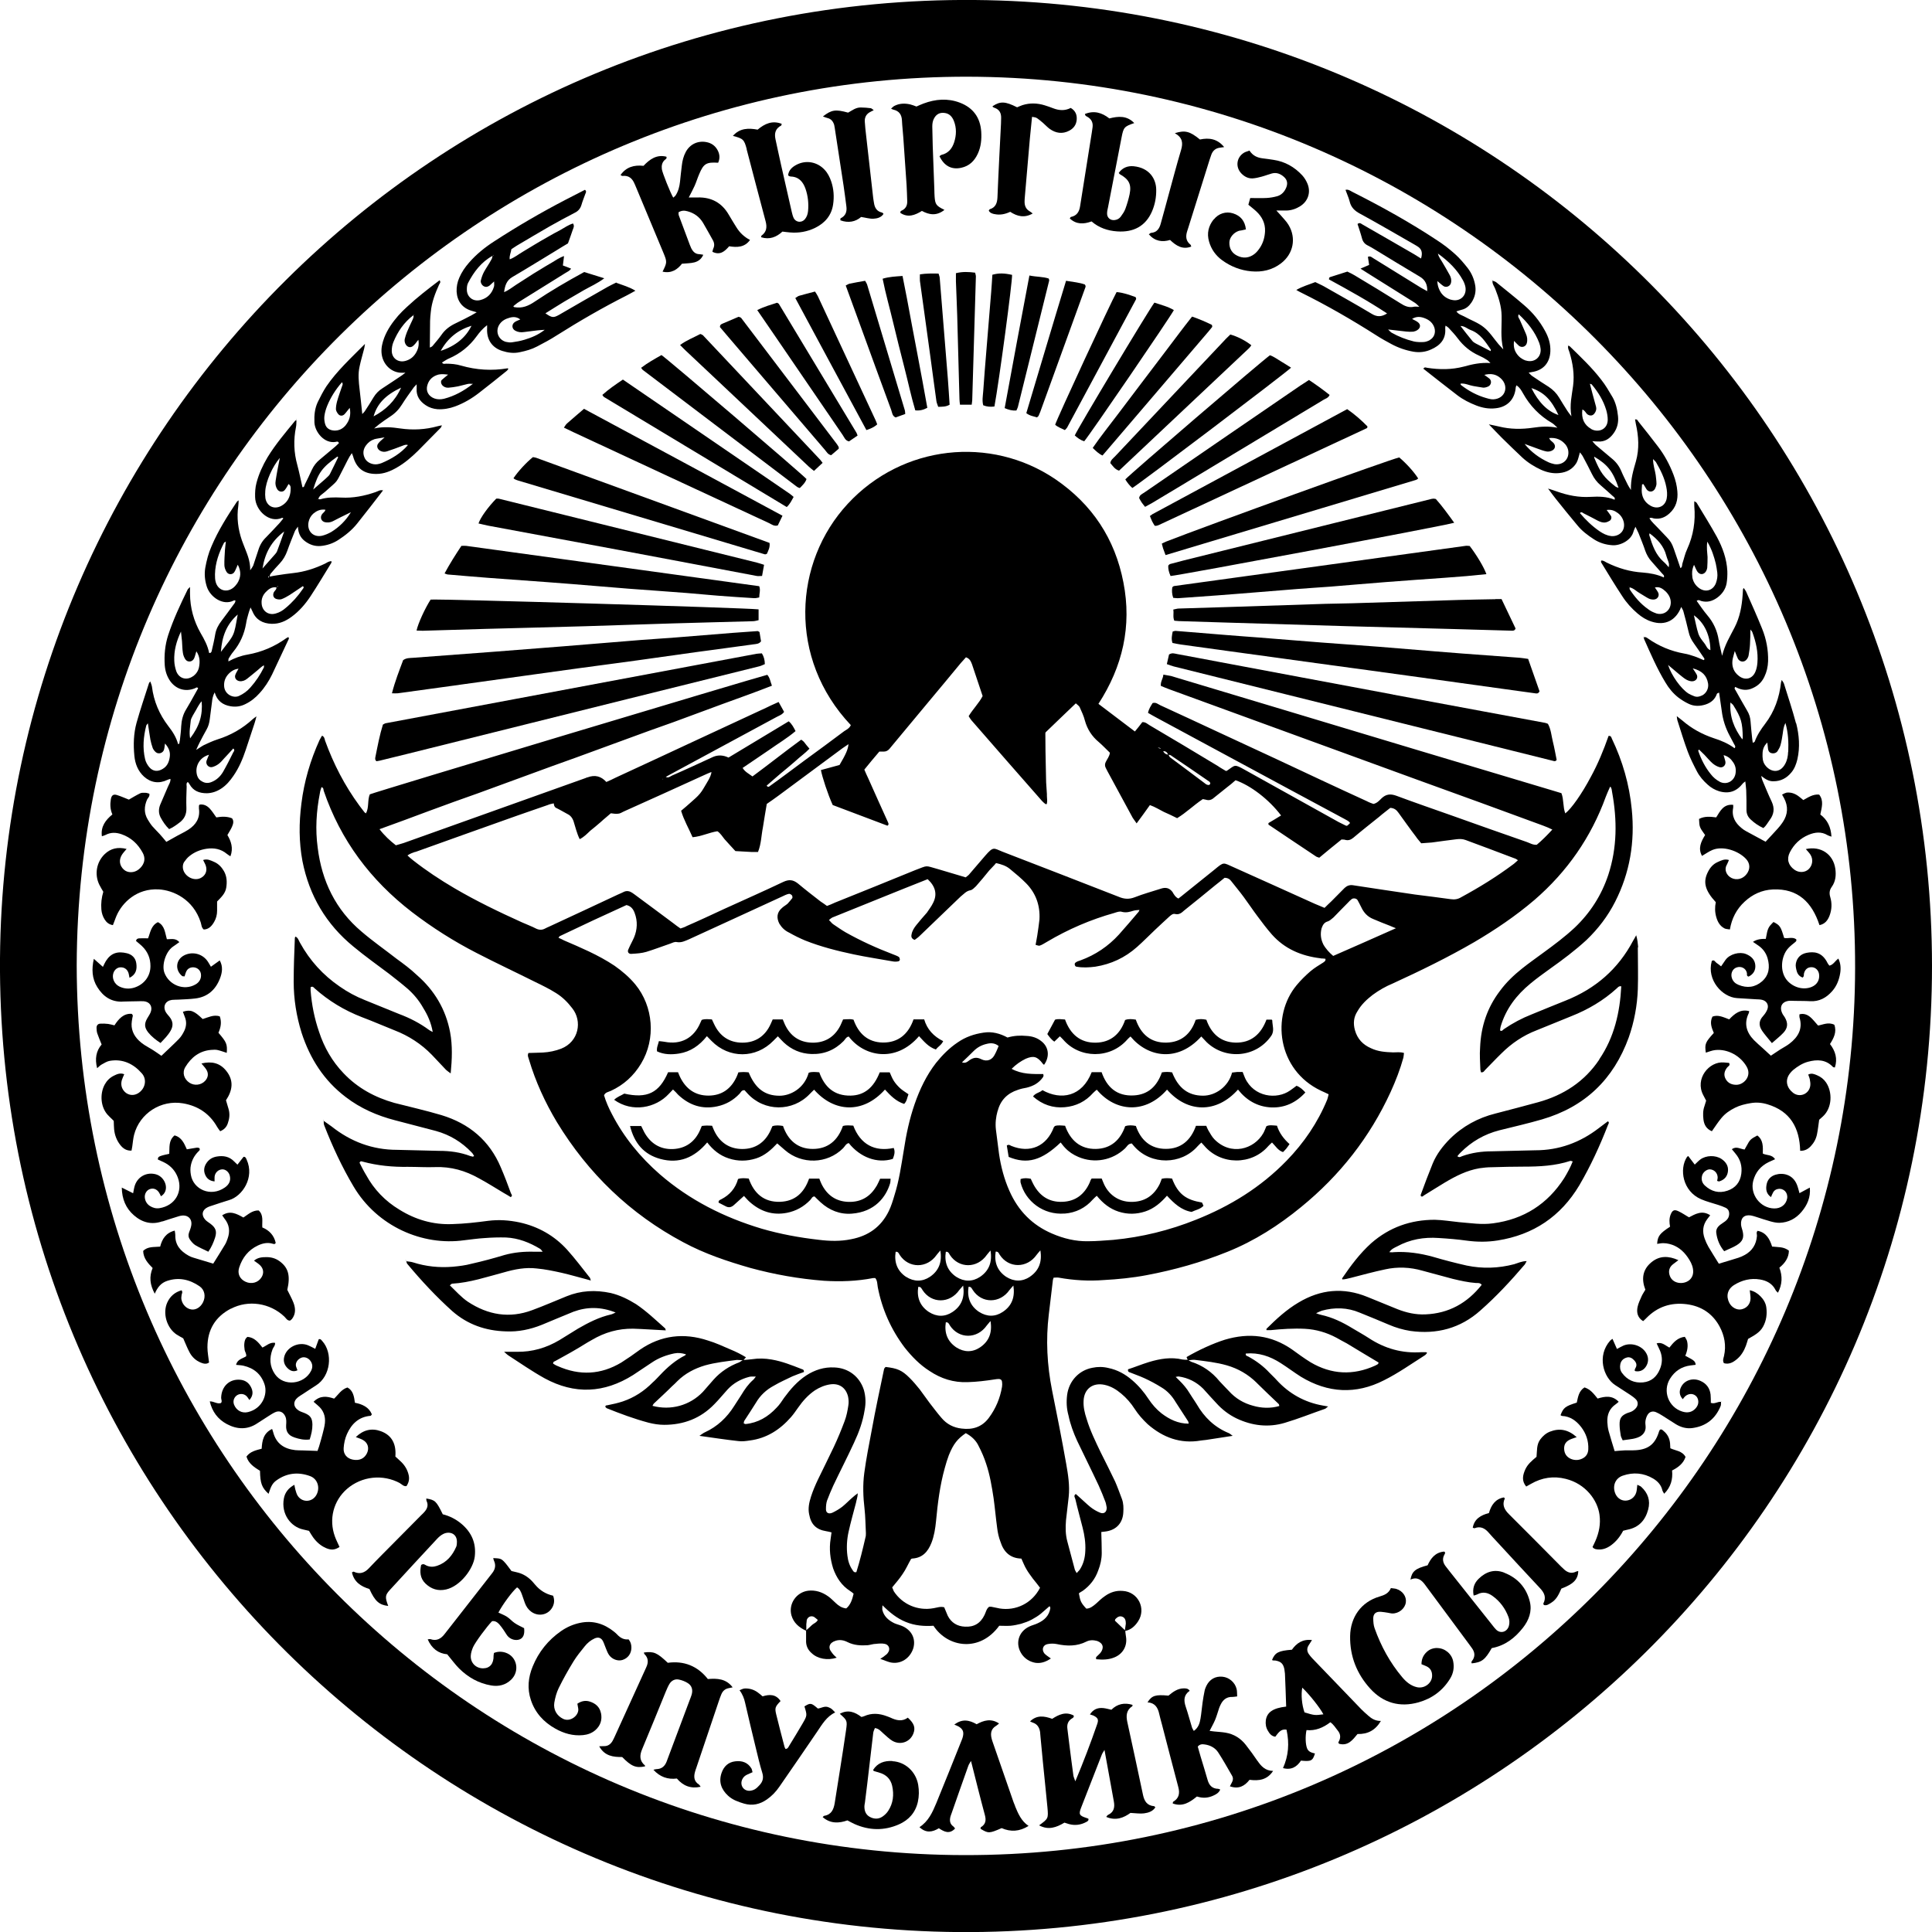 <?xml version="1.0" encoding="UTF-8"?>
<svg id="Layer_1" data-name="Layer 1" xmlns="http://www.w3.org/2000/svg" viewBox="0 0 299.99 300">
  <path d="M151.36,0C67.33-.7,.6,67.07,0,148.82c-.58,83.15,66.51,150.54,148.85,151.18,82.81,.6,151.14-66.3,151.14-150.03C299.96,67.49,233.57,.69,151.36,0Zm-1.61,288.05c-76.13-.12-137.72-61.93-137.84-138.18C12.16,72.87,74.81,11.82,150.21,11.91c76,.12,138.02,62.19,137.84,138.39-.12,75.19-61.26,137.88-138.3,137.75Z"/>
  <path d="M50.25,173.95h0s-.1,0-.1,0l.06,.03h.02s-.02,0-.02,0c.01,0,.02,.02,.04,.03,0-.02,0-.04,0-.05,0,0,0,0,0,0Z"/>
  <path d="M254.36,147.04c-.05-.55-.09-1.09-.3-1.82-.21,.39-.34,.63-.48,.85-2.33,4.41-5.84,7.44-10.44,9.28-1.78,.71-3.53,1.43-5.29,2.15-1.53,.6-2.96,1.36-4.32,2.29-.18,.12-.3,.37-.55,.25-.05-.04-.09-.09-.05-.12,0-.18,.05-.34,.09-.55,.81-2.72,2.45-4.87,4.62-6.65,.97-.81,1.98-1.53,3.03-2.29,1.96-1.39,3.9-2.84,5.68-4.48,1.82-1.75,3.3-3.69,4.44-5.93,2.29-4.5,3.09-9.31,2.58-14.36-.37-3.85-1.43-7.5-3.09-10.97-.09-.21-.12-.46-.51-.42-.76,2.17-1.64,4.32-2.75,6.35-1.39,2.63-3,4.92-3.97,5.68-.39-1.02-.21-2.12-.6-3.14-.42-.12-.79-.25-1.22-.37-13.9-4.14-27.74-8.31-41.63-12.49l-17.78-5.34c-.34-.07-.72-.12-1.18-.21-.04,.63-.46,1.06-.39,1.75,.42,.16,.85,.37,1.27,.51,12.91,4.69,25.82,9.44,38.73,14.13,6.44,2.33,12.88,4.66,19.31,7.04,.46,.16,.93,.37,1.48,.63-.81,.88-1.61,1.69-2.42,2.36-.58,.05-1.06-.25-1.52-.42-3.93-1.36-7.83-2.75-11.73-4.14-2.88-1.02-5.71-1.99-8.55-3.05-.93-.34-1.61-.25-2.29,.39-.37,.37-.71,.76-1.27,.88-.34-.12-.71-.25-1.01-.42-4.71-2.15-9.4-4.36-14.09-6.56-5.98-2.75-11.99-5.59-17.99-8.34-.35-.16-.69-.51-1.2-.34-.28,.46-.58,.88-.71,1.52,.42,.26,.85,.48,1.22,.69,6.95,3.76,13.88,7.5,20.8,11.22,2.82,1.52,5.66,3.05,8.5,4.57,.3,.18,.67,.3,.85,.63-.42,.42-.46,.48-.67,.39-.39-.18-.78-.39-1.11-.55-4.87-2.72-9.68-5.38-14.55-8.1-1.66-.93-1.48-.76-2.72,.09-.04,.04-.09,.04-.21,.09-.42-.26-.85-.48-1.27-.78-3.51-2.12-7.02-4.23-10.55-6.3-.37-.21-.67-.55-1.18-.51-.34,.46-.72,.93-1.15,1.45-1.9-1.45-3.76-2.84-5.66-4.29,3.76-5.8,5.2-12.06,3.88-18.84-1.31-6.81-4.87-12.15-10.58-16.05-10.07-6.81-23.74-5.33-32.21,3.81-8.47,9.12-9.31,24.06,.46,34.38-.21,.48-.63,.69-1.01,.93-2.03,1.53-4.11,3.05-6.19,4.57-1.78,1.32-3.51,2.63-5.29,3.9-.16,.12-.34,.34-.58,0,.71-.64,1.48-1.27,2.19-1.9,.78-.63,1.53-1.27,2.26-1.9,.71-.67,1.52-1.22,2.2-1.94-.35-.39-.6-.72-.86-1.06-.07-.09-.21-.18-.42-.34-2.54,1.85-4.99,3.81-7.57,5.71-.55-.42-1.15-.69-1.53-1.32,1.41-.97,2.75-1.85,4.11-2.79,1.36-.97,2.8-1.82,4.11-2.93-.3-.58-.55-1.09-1.06-1.52-3.17,1.9-6.26,3.76-9.35,5.63q-1.27-.6-2.42-.09c-2.12,.97-4.23,1.96-6.35,2.88-.3,.14-.55,.42-.97,.21,.42-.25,.85-.46,1.22-.67l16-8.64c.39-.21,.85-.34,1.15-.79-.25-.48-.55-.97-.85-1.53-.63,.3-1.18,.51-1.69,.78-7.87,3.63-15.7,7.32-23.58,10.95-.49,.26-1.01,.48-1.48,.69q-1.22-1.36-2.91-.72c-.09,0-.18,.04-.26,.09-9.44,3.39-18.87,6.72-28.31,10.11-.39,.14-.78,.21-1.2,.35-.92-.72-1.76-1.48-2.54-2.5,2.68-.97,5.22-1.9,7.71-2.84,2.54-.93,5.08-1.87,7.62-2.75,2.54-.93,5.08-1.87,7.62-2.79,2.5-.93,5.01-1.83,7.5-2.72,2.54-.93,5.08-1.87,7.62-2.79,2.54-.93,5.08-1.87,7.62-2.75,2.5-.93,5.08-1.87,7.58-2.8,2.54-.93,5.08-1.82,7.66-2.84-.25-.64-.3-1.22-.72-1.69-2.06,.51-60.69,18.13-61.72,18.56-.39,.92-.09,2.03-.6,2.96-.07-.09-.21-.12-.25-.21-.25-.34-.51-.64-.76-.99-2.29-3.12-4.02-6.47-5.34-10.11-.07-.3-.12-.6-.46-.76-.18,.25-.25,.46-.39,.67-1.43,3.14-2.4,6.44-2.82,9.86-.39,3.02-.39,5.98,.16,8.94,1.06,5.38,3.69,9.82,7.92,13.28,1.78,1.48,3.69,2.84,5.54,4.23,.99,.78,1.9,1.48,2.84,2.29,.97,.85,1.82,1.87,2.45,3,.69,1.11,1.23,2.29,1.48,3.74-.28-.14-.42-.21-.55-.3-1.43-1.06-3-1.87-4.69-2.5-1.78-.72-3.51-1.43-5.29-2.15-1.39-.55-2.72-1.27-3.93-2.12-2.59-1.78-4.62-4.02-6.14-6.77-.21-.34-.3-.81-.72-.97-.05,.07-.09,.16-.09,.25-.09,2.24-.18,4.48-.18,6.74,0,2.7,.42,5.36,1.23,7.95,1.31,4.02,3.47,7.41,6.86,9.98,2.28,1.75,4.87,2.88,7.65,3.6l6.35,1.66c2.17,.6,4.02,1.73,5.56,3.35,.16,.16,.25,.34,.37,.55-.12,.04-.16,.09-.21,.09-.12-.05-.25-.05-.37-.09-1.57-.6-3.17-.81-4.83-.81-2.15-.04-4.36-.12-6.56-.16-3.81,0-7.2-1.27-10.19-3.65-.39-.3-.81-.55-1.2-.85,0,.26,0,.51,.09,.72,1.27,3.26,2.75,6.44,4.53,9.44,3.69,6.26,10.76,9.28,17.18,8.38,1.06-.12,2.12-.28,3.17-.34,1.11-.09,2.26-.12,3.35-.09,1.9,.09,3.65,.78,5.26,1.75,.16,.09,.25,.25,.42,.46h-1.36c-1.52-.04-3.05,.09-4.57,.51-1.69,.51-3.39,.97-5.13,1.36-.93,.25-1.9,.37-2.88,.46-2.12,.18-4.2-.04-6.17-.67-.35-.12-.72-.12-1.06-.18v.02c.04,.18,.07,.32,.21,.46,2.15,2.58,4.44,5.03,6.93,7.27,2.38,2.08,5.17,3.05,8.34,3.14,1.9,.09,3.77-.3,5.56-1.02,1.64-.67,3.3-1.39,4.9-2.03,2.15-.79,4.27-.79,6.56,.12-.34,.14-.51,.26-.72,.3-1.85,.42-3.51,1.27-5.12,2.2-.97,.6-1.9,1.18-2.88,1.78-2.05,1.22-4.23,1.85-6.61,1.82h-1.99c.3,.25,.48,.46,.72,.6,1.82,1.18,3.65,2.45,5.56,3.51,4.66,2.54,9.26,2.33,13.76-.51,.97-.63,1.94-1.31,2.91-1.94,1.06-.72,2.24-1.15,3.47-1.41,.67-.12,1.09-.07,1.82,.14-.04,.04-.09,.16-.12,.16-1.52,.76-2.79,1.87-3.93,3.09-.39,.39-.72,.78-1.11,1.11-1.34,1.36-2.88,2.36-4.66,2.96-.76,.25-1.52,.42-2.33,.58-.12,.05-.37-.04-.37,.26,.09,.09,.12,.16,.21,.21,2.12,.85,4.23,1.64,6.47,2.24,.81,.21,1.66,.34,2.45,.34,3.05,0,5.68-1.01,7.8-3.21,.72-.72,1.36-1.53,2.06-2.29,.9-.97,2.05-1.61,3.32-1.94,.28-.09,.63-.05,1.06-.05-.21,.26-.3,.42-.42,.51-.78,.69-1.32,1.48-1.83,2.33-.37,.6-.76,1.15-1.13,1.75-1.11,1.76-2.59,3.17-4.53,4.06-.21,.09-.42,.25-.85,.55,2.15,.3,4.11,.6,6.01,.81,.58,.09,1.22,0,1.82-.09,2.63-.34,4.69-1.69,6.39-3.63,.42-.48,.76-.99,1.11-1.48,.71-1.02,1.55-1.96,2.61-2.68,.72-.46,1.5-.79,2.35-.92,1.39-.21,2.45,.49,2.79,1.9,.09,.46,.12,.92,.04,1.39-.12,.79-.28,1.64-.58,2.42-.51,1.36-1.06,2.7-1.66,3.97-.79,1.69-1.64,3.35-2.45,5.04-.42,.88-.81,1.78-1.11,2.72-.28,.88-.49,1.82-.28,2.75,.28,1.55,1.09,2.36,2.66,2.61,.25,.05,.51,.09,.81,.18-.05,.39-.09,.72-.14,1.02-.25,1.55-.07,3.09,.39,4.57,.51,1.43,1.31,2.66,2.63,3.51,.21,.12,.34,.25,.55,.42-.21,.88-.46,1.73-1.15,2.29-.72-.09-1.18-.42-1.64-.85-.39-.35-.72-.72-1.15-1.02-.93-.67-1.99-1.02-3.14-.88-1.82,.25-3.05,2.03-2.58,3.81,.34,1.18,1.18,1.9,2.28,2.4v1.48c-.04,.81,.26,1.48,.85,1.99,.93,.9,2.47,1.18,3.9,.72-.3-.25-.55-.51-.76-.81-.64-.76-.39-1.52,.6-1.82,.63-.21,1.27-.09,1.85,.21,1.02,.51,2.08,.55,3.14,.48,.42-.05,.85-.21,1.27-.21,.42-.05,.93-.09,1.36,0,.67,.12,.92,.85,.49,1.39-.12,.21-.34,.34-.49,.46-.18,.18-.39,.26-.69,.48,.6,.21,1.06,.42,1.57,.55,1.57,.34,3.05-.6,3.56-2.2,.42-1.48-.26-2.84-1.78-3.47-.39-.16-.81-.25-1.18-.42-.85-.42-1.57-1.01-1.83-1.99-.07-.21,0-.42,0-.79,1.15,1.15,2.26,2.03,3.6,2.58,1.45,.6,2.89,.69,4.32,.6,2.24,3.42,7.2,4.14,10.21,0,.55,0,1.13,.04,1.76,0,.56-.05,1.11-.18,1.62-.3,.58-.18,1.18-.39,1.69-.67,.49-.26,.97-.56,1.39-.9,.46-.37,.88-.79,1.36-1.18,.04,.12,.12,.21,.12,.3-.18,1.18-.93,1.9-1.96,2.36-.42,.21-.88,.3-1.31,.51-1.73,.81-2.24,2.75-1.15,4.32,.51,.72,1.23,1.15,2.08,1.31,.79,.12,1.57-.09,2.42-.67-.35-.26-.72-.48-.99-.76-.49-.6-.25-1.36,.51-1.48,.48-.09,.93-.09,1.39,0,1.57,.34,3.14,.37,4.62-.39,.51-.25,1.06-.25,1.66-.09,.92,.34,1.13,1.06,.49,1.87l-.37,.37c-.18,.18-.39,.26-.26,.6,.99,.09,1.9,.09,2.84-.3,1.32-.55,1.99-1.78,1.78-3.17-.04-.3-.09-.58-.12-.93,.88-.16,1.52-.76,1.99-1.48,1.31-1.98,0-4.6-2.38-4.73-1.01-.09-1.94,.21-2.75,.79-.51,.34-.93,.76-1.39,1.18-.46,.39-.93,.78-1.52,.78-.85-.93-.93-1.15-1.15-2.38,.16-.12,.37-.25,.58-.37,1.15-.81,1.96-1.87,2.42-3.17,.34-.85,.55-1.78,.55-2.72,0-1.06-.04-2.12-.07-3.26,.25-.04,.49-.04,.76-.09,1.61-.25,2.58-1.34,2.66-2.96,.04-.67,.04-1.39-.21-2.06-.34-.9-.67-1.82-1.06-2.72-.72-1.52-1.48-3-2.24-4.53-.81-1.69-1.66-3.42-2.2-5.24-.3-.9-.51-1.83-.46-2.75,.07-1.87,1.43-2.89,3.25-2.5,.99,.21,1.83,.72,2.59,1.36,.81,.67,1.52,1.48,2.12,2.42,.55,.85,1.23,1.61,1.99,2.33,2.36,2.06,5.08,3.09,8.25,2.54,.25-.05,.55-.05,.79-.09,1.32-.21,2.68-.42,4.16-.64-.3-.21-.42-.34-.6-.42-2.2-.9-3.81-2.45-4.99-4.5-.21-.37-.48-.71-.69-1.06-.25-.37-.49-.79-.76-1.18-.25-.34-.51-.67-.79-.97-.3-.34-.64-.63-1.02-1.02,.21-.04,.34-.07,.46-.07,1.48,.21,2.75,.85,3.81,1.9,.69,.76,1.36,1.52,2.08,2.28,.88,.97,1.9,1.75,3.09,2.33,2.42,1.15,4.96,1.45,7.5,.69,2.12-.63,4.15-1.45,6.23-2.17,.16-.04,.25-.21,.51-.37-.35-.05-.56-.09-.81-.14-2.84-.49-5.26-1.85-7.2-3.97-.34-.39-.72-.72-1.09-1.11-.93-1.01-2.05-1.85-3.32-2.54-.16-.07-.46-.12-.37-.46,1.99-.18,3.76,.42,5.41,1.48,1.06,.67,2.08,1.45,3.14,2.12,4.18,2.54,8.54,2.79,12.91,.55,2.19-1.09,4.23-2.54,6.3-3.85,.18-.09,.26-.26,.39-.39-.09-.09-.12-.12-.18-.12h-.67c-3.02,.21-5.71-.55-8.22-2.2-.85-.55-1.69-1.01-2.54-1.52-1.52-.93-3.09-1.69-4.87-2.08-.21-.04-.42-.12-.76-.25,.39-.18,.63-.3,.88-.39,1.99-.55,3.99-.51,5.89,.3,1.52,.6,3,1.23,4.53,1.87,1.06,.46,2.2,.79,3.33,.97,4.11,.58,7.8-.42,10.88-3.17,2.5-2.2,4.74-4.62,6.91-7.16,.07-.12,.16-.3,.28-.51-.76,0-1.34,.3-1.94,.48-2.45,.64-4.9,.72-7.37,.21-1.73-.39-3.51-.85-5.24-1.36-1.99-.55-4.02-.85-6.1-.72-.18,.05-.39,0-.67,0,.34-.51,.76-.67,1.18-.88,2.03-1.11,4.18-1.48,6.47-1.32,1.48,.09,2.96,.21,4.44,.42,1.61,.21,3.17,.21,4.74-.04,5.54-.88,9.77-3.72,12.66-8.55,1.76-3,3.21-6.17,4.48-9.44,.09-.18,.21-.34-.04-.51-.48,.34-.93,.72-1.41,1.06-2.91,2.24-6.17,3.44-9.86,3.44-2.24,.04-4.48,.12-6.72,.16-1.57,0-3.14,.21-4.66,.76-.21,.09-.42,.26-.72,0,.16-.21,.34-.42,.51-.58,1.69-1.69,3.67-2.84,6-3.44,2.2-.55,4.44-1.06,6.61-1.69,6.68-1.94,11.13-6.23,13.49-12.73,.85-2.42,1.32-4.96,1.41-7.5,.07-2.15,0-4.32,0-6.44ZM126.08,252.32c-.3,.3-.6,.56-.88,.81v-.93c.04-.21,.04-.46,.07-.67,.18-.48,.63-.69,1.11-.48,.21,.14,.39,.3,.6,.48-.18,.42-.65,.55-.9,.79Zm47.11-.92c.3-.3,.65-.56,1.11-.35,.42,.18,.51,.6,.51,1.06-.05,.35-.09,.69-.14,1.02-.55-.51-1.06-1.02-1.55-1.48,0-.09,.04-.18,.07-.25Zm8.73-134.03c1.94,1.31,3.93,2.66,5.89,4.02,.04,.04,.07,.12,.12,.21,0,.21-.18,.34-.39,.28-.12-.04-.25-.07-.34-.16-1.82-1.39-3.69-2.75-5.5-4.11-.12-.09-.18-.25-.25-.42,.16,.04,.34,.04,.46,.18Zm-.55-.21c-.34,0-.6-.21-.76-.51,.37-.05,.63,.16,.76,.51Zm-1.11-.9c-.16-.04-.34-.09-.49-.16,.21,0,.37,0,.49,.16Zm-77.34,4.66l.05,.09-.09-.04,.04-.05Zm-38.4,11.36c5.2-1.87,10.46-3.74,15.66-5.59,1.62-.55,3.26-1.15,4.87-1.69,.3-.14,.6-.18,.93-.26,.05,.26,.05,.51,.34,.69,.63,.3,1.23,.67,1.87,1.01,.42,.21,.67,.56,.85,1.02,.3,.93,.51,1.9,.97,2.84,.69-.34,1.15-.85,1.66-1.32,.55-.42,1.06-.88,1.61-1.34,.51-.48,1.06-.9,1.57-1.36,.37,.04,.76,.12,1.09,.07,.3,0,.6-.19,.9-.34,4.14-1.85,8.25-3.72,12.35-5.59,.42-.21,.85-.37,1.27-.55q0,.55-.71,1.69c-.35,.55-.63,1.15-1.06,1.66-.42,.51-.93,.93-1.41,1.36-.46,.42-.97,.85-1.52,1.31,.42,1.45,1.18,2.72,1.78,4.11,1.36-.12,2.54-.72,3.85-.93,.48,.3,.76,.81,1.11,1.23,.55,.64,1.13,1.22,1.69,1.85,.85,.05,1.64,.09,2.49,.14h1.02c.51-1.27,.51-2.59,.76-3.81,.21-1.27,.39-2.5,.6-3.65,.67-.46,1.27-.88,1.85-1.31,3.3-2.47,6.61-4.87,9.91-7.34,.3-.21,.6-.42,.93-.63-.09,.85-.39,1.53-1.39,3.23-.93,.25-1.9,.51-2.89,.79,.18,1.02,1.06,3.74,1.83,5.43,2.79,1.06,5.66,2.15,8.5,3.21,.3-.21,.12-.42,.04-.63-1.01-2.24-2.03-4.48-3.03-6.74-.21-.42-.39-.85-.6-1.34,.76-.93,1.52-1.87,2.33-2.8h.72c.34,0,.63-.16,.85-.42,.3-.34,.58-.72,.88-1.06,3.39-4.11,6.83-8.17,10.21-12.28,.25-.3,.55-.58,.79-.88,.6,.21,.76,.64,.93,1.06,.55,1.64,1.09,3.26,1.66,4.96-.56,1.09-1.48,1.98-2.17,3.12,.12,.21,.26,.42,.42,.63,3.65,4.2,7.28,8.34,10.97,12.54,.16,.16,.37,.37,.55,.49,.12,0,.18,0,.21-.04v-.12c.04-.12,.04-.25,.04-.42,0-.21-.04-.48-.04-.69v-.28c-.04-.6-.09-1.2-.12-1.83,0-.76-.05-1.55-.05-2.36-.04-1.66-.07-3.35-.07-5.04v-.25s.04-.09,.04-.12c1.52-1.48,3.09-2.96,4.69-4.5,.21,.21,.51,.39,.6,.6,.3,.67,.63,1.36,.81,2.08,.37,1.34,1.09,2.45,2.15,3.33,.6,.51,1.15,1.11,1.73,1.66-.07,.58-.42,.97-.64,1.43-.16,.3-.16,.63,0,.93,.09,.18,.18,.34,.26,.51l3.93,7.25c.18,.25,.34,.49,.6,.85,.72-.99,1.39-1.87,2.06-2.84,.81,.28,1.48,.72,2.17,1.06,.67,.28,1.36,.63,2.06,.97,1.41-.85,2.54-1.99,3.99-2.96,.09,.04,.3,.04,.46,.09,.48,.16,.9,.04,1.27-.3,.63-.51,1.32-1.06,1.96-1.57,.51-.39,.97-.76,1.39-1.15,2.33,.81,5.17,2.96,7.07,5.47-.63,.39-1.32,.81-1.96,1.18v.21c0,.05,.05,.09,.09,.09,2.45,1.66,4.87,3.26,7.32,4.9,.14,.09,.26,.09,.48,.18,1.09-.93,2.28-1.87,3.47-2.84,.16,.05,.34,0,.49,.05,.51,.16,.9,.04,1.32-.3,1.31-1.11,2.66-2.17,4.02-3.26,.58-.51,1.22-.97,1.73-1.39,.64,.04,.97,.34,1.27,.76,.9,1.23,1.78,2.5,2.72,3.72,.21,.34,.51,.63,.81,1.02,.55-.05,1.09-.09,1.64-.12,1.27-.18,2.59-.35,3.86-.51,.49-.05,.92-.05,1.39,.12,2.54,.93,5.08,1.9,7.57,2.84,.18,.04,.35,.16,.56,.3-.3,.25-.51,.49-.78,.67-2.54,1.9-5.24,3.56-8.04,5.08-.49,.3-1.01,.39-1.61,.3-1.82-.26-3.69-.48-5.54-.72-3.23-.46-6.44-.97-9.67-1.45-.49-.07-.92,.09-1.27,.42-.67,.69-1.39,1.41-2.06,2.08-.34,.34-.69,.63-1.06,1.02l-1.53-.64c-4.23-1.9-8.41-3.81-12.61-5.68-1.64-.72-1.43-.88-2.96,.39-1.52,1.22-3.05,2.45-4.57,3.67-.3,.26-.64,.51-1.02,.81-.46-.21-.71-.64-.92-1.02-.51-.67-1.11-.76-1.87-.49-1.31,.42-2.66,.79-3.99,1.31-.88,.34-1.64,.3-2.54-.09-5.96-2.33-11.98-4.66-17.99-6.98-1.39-.55-1.39-.88-2.7,.63-.85,.97-1.69,1.99-2.54,2.96-.14,.12-.3,.26-.48,.39-1.43-.42-2.84-.85-4.27-1.27-2.17-.6-1.48-.63-3.6,.16-4.15,1.69-8.31,3.39-12.45,5.04-.37,.18-.76,.34-1.22,.51-.3-.21-.64-.48-.99-.69-1.18-.92-2.36-1.82-3.51-2.79-.76-.6-1.39-.67-2.29-.25-3,1.43-6.09,2.79-9.14,4.18-1.94,.9-3.9,1.82-5.84,2.66-.3,.18-.6,.26-.97,.39-.39-.25-.72-.51-1.11-.81-1.85-1.39-3.76-2.79-5.63-4.18-.25-.18-.51-.39-.76-.55-.39-.26-.81-.35-1.23-.18-.34,.18-.67,.3-1.01,.46-3.56,1.66-7.07,3.32-10.64,4.96-.21,.09-.42,.18-.64,.3-.46,.25-.88,.25-1.36,.04-.71-.37-1.52-.67-2.28-1.01-3.56-1.61-7.07-3.3-10.46-5.29-2.24-1.32-4.36-2.72-6.4-4.32-.28-.21-.55-.46-.88-.76,.42-.3,.81-.42,1.18-.55Zm78.07,67.54c.41-.04,.49,.25,.65,.49,1.38,2.13,4.23,2.13,5.71,0,.16-.19,.35-.39,.6-.69,.28,1.83-.25,3.16-1.64,4.09-1.18,.79-2.45,.79-3.69,0-1.39-.93-1.89-2.26-1.64-3.9Zm-1.9-1.55c-1.38-.93-1.87-2.28-1.62-3.9,.39-.05,.49,.25,.63,.49,1.39,2.12,4.25,2.12,5.73,0,.14-.19,.34-.41,.58-.69,.3,1.82-.25,3.16-1.62,4.09-1.18,.78-2.47,.78-3.7,0Zm6.17-3.9c.39-.05,.49,.25,.63,.49,1.39,2.12,4.25,2.12,5.73,0,.14-.19,.34-.41,.58-.69,.3,1.82-.25,3.16-1.62,4.09-1.18,.78-2.47,.78-3.7,0-1.38-.93-1.87-2.28-1.62-3.9Zm0,10.95c.39-.04,.49,.25,.63,.49,1.39,2.13,4.25,2.13,5.73,0,.14-.19,.34-.39,.58-.69,.3,1.83-.25,3.16-1.62,4.09-1.18,.79-2.47,.79-3.7,0-1.38-.93-1.87-2.26-1.62-3.9Zm5.17-1.61c-1.39-.93-1.89-2.26-1.64-3.9,.41-.04,.49,.25,.65,.49,1.38,2.13,4.23,2.13,5.71,0,.14-.19,.35-.39,.6-.69,.28,1.83-.25,3.16-1.64,4.09-1.18,.79-2.45,.79-3.69,0Zm.3-39.26c-.72-.35-1.22-.21-1.78,.16-.34,.26-.67,.55-1.18,.34,.63-.58,1.23-1.18,1.82-1.76,.56-.56,1.23-.93,2.05-1.11,.63-.16,1.27-.12,1.82,.34-.18,.42-.34,.85-.55,1.23-.42,.93-1.23,1.27-2.17,.81Zm2.59,8.04c.42-1.66,1.52-2.75,3.12-3.26,.48-.18,.93-.26,1.36-.34,1.06-.26,1.9-.72,2.54-1.62,.04-.07,.09-.16,.09-.25,0-.04,0-.12-.05-.25-1.61,0-3.3,.07-4.9-.81,.67-.67,1.39-1.18,2.2-1.57,1.22-.51,1.78-.34,2.63,.76,.04,.09,.12,.14,.21,.18,.88-1.23,.76-2.72-.39-3.63-.67-.56-1.48-.81-2.33-.85-.97-.09-1.94-.05-2.96,.25-1.15-.63-2.42-.97-3.72-.76-1.45,.21-2.8,.67-4.02,1.52-1.27,.85-2.38,1.96-3.35,3.17-1.48,1.9-2.54,4.11-3.33,6.4-.81,2.33-1.32,4.74-1.69,7.2-.39,2.33-.72,4.69-1.45,6.98-.25,.85-.51,1.69-.88,2.45-1.2,2.45-3.17,3.85-5.86,4.36-1.64,.34-3.3,.3-4.99,.09-3-.34-5.96-.88-8.89-1.73-5.84-1.75-11.18-4.44-15.79-8.43-3.05-2.66-5.59-5.75-7.46-9.37-.49-.92-.92-1.9-1.22-2.91,.21-.48,.67-.51,1.06-.69,1.99-.92,3.55-2.33,4.69-4.23,2.33-3.85,1.9-8.89-.88-12.28-.93-1.13-2.03-2.06-3.23-2.91-1.27-.85-2.61-1.57-4.02-2.24-1.27-.6-2.54-1.15-3.81-1.69-.28-.14-.58-.3-.88-.42,.09-.14,.12-.21,.21-.26,3.42-1.64,6.9-3.26,10.34-4.82,.71,.16,1.06,.64,1.27,1.22,.49,1.27,.42,2.59-.09,3.81-.26,.6-.6,1.18-.85,1.78-.26,.46,0,.85,.55,.76,.72-.04,1.48-.09,2.2-.3,1.22-.37,2.45-.85,3.69-1.27,.34-.12,.71-.34,1.06-.25,.71,.12,1.27-.18,1.85-.42,4.83-2.2,9.65-4.44,14.48-6.65,.34-.16,.67-.34,1.06-.42,.12-.04,.34,.09,.46,.21,.09,.09,.14,.39,.05,.48-.21,.28-.48,.58-.72,.85-.3,.25-.63,.42-.88,.67-.78,.67-.85,1.52-.39,2.42,.39,.64,.88,1.09,1.52,1.39,.81,.46,1.66,.88,2.5,1.23,2.45,.97,4.99,1.61,7.53,2.15,1.99,.42,4.02,.72,6.07,1.09,.25,.05,.55,.05,.79,0,.12,0,.3-.12,.3-.25s-.04-.39-.18-.46c-.28-.18-.58-.26-.88-.39-2.54-.97-4.99-2.08-7.37-3.42-.67-.39-1.31-.85-1.94-1.27-.25-.18-.39-.42-.64-.63,.21-.18,.34-.3,.51-.39,4.96-1.99,9.9-4.02,14.82-5.96,1.22,1.13,1.52,2.36,.85,3.67-.26,.56-.64,1.02-.97,1.53-.56,.63-1.11,1.27-1.62,1.9-.37,.46-.67,.93-.76,1.48-.09,.37,0,.67,.48,.85,.25-.18,.55-.39,.79-.63,2.12-2.03,4.23-4.07,6.35-6.1,.48-.37,.85-.85,1.48-.97,.34-.04,.63-.39,.9-.63,.71-.81,1.39-1.61,2.06-2.45,.34-.39,.72-.72,1.06-1.15,.81,.18,1.57,.42,2.17,.93,.88,.72,1.73,1.43,2.49,2.2,1.53,1.55,2.2,3.46,2.08,5.63-.09,.79-.21,1.64-.34,2.49-.05,.42-.18,.9-.26,1.45,.21,.04,.48,.18,.64,.12,.39-.12,.72-.37,1.11-.58,3.3-1.96,6.81-3.47,10.49-4.5,.37-.12,.85-.3,1.18-.16,.69,.16,1.18,0,1.78-.18,.3-.09,.6-.09,.93-.12-.05,.12-.09,.25-.18,.34-.97,1.15-1.99,2.33-3,3.47-1.66,1.82-3.65,3.17-5.98,4.02-.25,.09-.55,.16-.76,.34-.09,.04-.18,.25-.12,.34,0,.12,.12,.3,.25,.3,.97,.18,1.96,.12,2.93,0,2.45-.39,4.6-1.39,6.47-3.05,.97-.85,1.9-1.82,2.84-2.7,.76-.69,1.48-1.41,2.24-2.08,.26-.21,.51-.46,.9-.34,.58,.12,.97-.21,1.34-.55,1.66-1.32,3.26-2.63,4.87-3.95,.51-.42,.99-.76,1.41-1.13,.55,0,.85,.25,1.09,.58,.63,.81,1.31,1.61,1.9,2.42,.72,.97,1.39,1.99,2.12,2.96,.72,.97,1.45,1.94,2.24,2.84,1.99,2.24,4.57,3.33,7.5,3.69,.12,.04,.25,.04,.42,.04,.12,0,.25,.04,.39,.04,.07,.35-.14,.42-.3,.56-.72,.46-1.45,.88-2.08,1.43-.72,.63-1.43,1.32-2.06,2.08-4.02,4.78-3.05,13.21,3.76,16.42,.39,.18,.76,.34,1.18,.55-.07,.3-.12,.55-.21,.81-1.48,3.6-3.63,6.74-6.3,9.49-4.02,4.14-8.77,7.06-14.06,9.17-4.14,1.66-8.43,2.72-12.88,3.14-1.31,.09-2.58,.21-3.9,.21-1.94,.04-3.81-.42-5.57-1.18-3.1-1.32-5.29-3.56-6.65-6.65-.81-1.82-1.32-3.77-1.61-5.75-.18-1.23-.3-2.5-.48-3.74-.12-1.01,0-1.99,.26-2.91Zm50.53-25.91c-.37-.76-.46-1.57-.25-2.42,.18-.51,.39-.93,.97-1.09,.3-.09,.6-.39,.9-.63,.76-.78,1.48-1.53,2.24-2.29,.16-.18,.37-.39,.58-.55,.26-.18,.72-.12,.9,.16,.21,.35,.37,.72,.58,1.11,.39,.85,.99,1.48,1.83,1.82,.88,.39,1.76,.72,2.7,1.09,.21,.09,.39,.18,.85,.35-3.39,1.52-6.51,2.88-9.74,4.3-.58-.49-1.15-1.09-1.57-1.85Zm-90.63,64.94c-1.57,.58-2.93,1.48-4.02,2.7-.56,.63-1.11,1.27-1.66,1.9-2.03,2.12-4.99,2.93-7.83,2.17,.09-.14,.12-.26,.21-.35,.93-.88,1.9-1.76,2.84-2.7,.3-.26,.55-.51,.79-.76,1.23-1.23,2.72-1.99,4.32-2.47,1.66-.46,3.3-.63,4.96-.85,.3,0,.6,.05,.88,.05-.16,.09-.34,.21-.49,.3Zm22.47,.97c-.67,3.21-1.36,6.39-1.94,9.61-.42,2.2-.85,4.39-1.15,6.6-.25,1.87-.18,3.72,.04,5.59,.14,1.23,.14,2.5,.21,3.77,0,.21,0,.46-.07,.67-.42,1.82-.85,3.6-1.41,5.38-.37,.09-.46-.12-.58-.3-.48-.67-.72-1.45-.81-2.24-.16-1.23-.09-2.5,.18-3.72,.34-1.53,.76-3.02,1.15-4.5,.07-.42,.25-.85,.28-1.48-.34,.26-.55,.39-.76,.6-.55,.46-1.06,1.01-1.64,1.48-.48,.37-.99,.67-1.53,.93-.63,.28-1.06,0-1.01-.63,0-.42,.04-.85,.16-1.23,.3-.81,.63-1.57,.97-2.33,1.06-2.24,2.2-4.44,3.23-6.68,.76-1.61,1.36-3.26,1.64-5.04,.21-1.06,.18-2.12-.12-3.17-.67-2.08-2.42-3.39-4.57-3.47-1.61-.09-3.05,.39-4.36,1.23-1.41,.93-2.47,2.15-3.44,3.47-.37,.55-.72,1.09-1.18,1.55-1.31,1.41-2.88,2.35-4.83,2.54-.07,0-.16-.07-.28-.12,.04-.07,.04-.25,.07-.34,.6-.93,1.23-1.87,1.83-2.84,.67-1.15,1.61-2.03,2.79-2.66,.93-.55,1.9-.97,2.88-1.45,.6-.25,1.18-.46,1.78-.67,.04-.34-.12-.39-.34-.46-1.53-.6-3.02-1.2-4.66-1.48-1.02-.18-2.03-.21-3.05-.05-.42,.05-.85,.09-1.31,.12,.12-.12,.21-.25,.37-.42-.76-.46-1.52-.85-2.33-1.18-1.18-.51-2.36-1.06-3.6-1.43-3.72-1.23-7.28-.81-10.53,1.43-.93,.69-1.9,1.36-2.89,1.99-3.17,1.9-6.47,2.08-9.9,.55-.26-.09-.48-.25-.69-.37-.04-.3,.21-.35,.35-.42,1.06-.6,2.12-1.15,3.17-1.78,.85-.48,1.64-1.02,2.49-1.48,1.99-1.18,4.11-1.78,6.4-1.75,1.69,.05,3.33,.18,5.08,.26-.05-.09-.05-.26-.09-.3-1.48-1.31-2.88-2.66-4.53-3.77-1.23-.76-2.5-1.39-3.93-1.73-2.38-.51-4.66-.39-6.86,.51-1.78,.72-3.51,1.48-5.33,2.15-3.53,1.32-6.86,.76-10-1.31-1.02-.69-1.87-1.66-2.79-2.54,.16-.12,.25-.26,.37-.26,2.75-.16,5.38-1.06,8.04-1.76,1.66-.48,3.35-.81,5.08-.6,1.32,.12,2.59,.39,3.86,.67,1.31,.3,2.63,.69,3.9,1.02,.16,.04,.34,.09,.64,.18-.09-.21-.09-.35-.14-.42-1.18-1.48-2.28-2.96-3.55-4.37-1.99-2.19-4.5-3.6-7.37-4.23-1.61-.34-3.21-.46-4.87-.25-1.87,.25-3.72,.46-5.59,.51-2.96,.12-5.71-.69-8.2-2.24-2.2-1.32-3.95-3.14-5.17-5.38-.39-.63-.72-1.32-1.02-1.9,.12-.34,.34-.21,.48-.18,2.33,.63,4.69,.85,7.06,.81,1.41,0,2.8,.09,4.2,.04,2.45-.09,4.69,.55,6.81,1.75,1.32,.71,2.59,1.52,3.86,2.28,.39,.21,.72,.42,1.06,.63,.34-.21,.12-.42,.04-.58-.49-1.36-1.01-2.72-1.57-4.02-1.76-4.2-4.94-6.83-9.22-8.13-2.42-.72-4.87-1.27-7.32-1.9-3-.85-5.68-2.29-7.87-4.59-1.78-1.85-3.02-4.02-3.81-6.42-.72-2.08-1.15-4.23-1.32-6.44v-.51c.34-.21,.48,.04,.63,.18,2.17,1.94,4.62,3.42,7.37,4.48,1.69,.63,3.33,1.36,5.03,2.03,2.2,.85,4.16,2.12,5.8,3.81,.72,.76,1.48,1.57,2.2,2.33,.21,.18,.42,.34,.72,.55,.21-2.19,.3-4.3-.09-6.39-.67-3.56-2.45-6.53-5.17-8.89-.97-.93-2.06-1.73-3.17-2.54-1.78-1.39-3.69-2.72-5.41-4.2-4.02-3.39-6.17-7.83-6.81-13.03-.39-2.84-.21-5.66,.34-8.47,.04-.34,.16-.63,.25-.93,.34,.09,.3,.39,.34,.55,2.63,7.71,7.28,13.9,13.72,18.86,3.14,2.4,6.47,4.52,10.04,6.35,3,1.55,6.1,3,9.14,4.52,1.06,.51,2.17,1.06,3.17,1.69,1.02,.63,1.83,1.45,2.54,2.38,1.57,1.99,1.02,5.17-1.73,6.26-.88,.34-1.87,.55-2.84,.6-.76,.04-1.48,.04-2.24,.07-.21,.39,0,.72,.09,1.06,1.01,3.39,2.49,6.61,4.32,9.67,4.87,7.99,11.38,14.27,19.63,18.66,3.3,1.78,6.83,2.96,10.42,3.99,3.72,1.01,7.53,1.69,11.43,1.99,2.54,.16,5.12,.07,7.62-.42h.34c.34,.42,.3,.92,.39,1.43,.67,3.44,2.06,6.56,4.18,9.37,1.11,1.39,2.33,2.66,3.86,3.63,1.76,1.18,3.72,1.82,5.93,1.73,1.39-.04,2.79-.21,4.14-.42,.25-.04,.46-.07,.67-.07,.3,0,.48,.16,.51,.42,.04,.25,.04,.55,0,.79-.3,1.78-.97,3.39-2.08,4.87-1.06,1.39-2.49,1.83-4.18,1.62-1.27-.14-2.33-.69-3.14-1.66-.63-.72-1.22-1.53-1.82-2.29-.55-.72-1.02-1.43-1.57-2.15-.51-.63-1.01-1.23-1.57-1.78-1.18-1.18-1.9-1.48-3.72-1.69-.09,.09-.21,.21-.21,.3Zm17.87,37.25c-.42-.09-.85-.18-1.23-.25h-.34c-.42,.28-.51,.85-.72,1.27-.63,1.31-1.64,1.9-3.03,1.82-1.2-.05-2.12-.6-2.68-1.69-.16-.42-.37-.85-.55-1.32-.58-.16-1.09,.05-1.64,.14-2.47,.46-4.87-.6-6.19-2.63-.09-.18-.12-.34-.25-.6,.55-.67,1.15-1.36,1.61-2.06,.51-.72,.85-1.53,1.31-2.33,.05-.05,.14-.09,.21-.09,1.57-.09,2.42-1.06,2.96-2.42,.42-1.06,.6-2.2,.72-3.39,.26-2.79,.6-5.54,1.36-8.25,.18-.67,.39-1.36,.63-1.99,.72-1.78,1.36-2.54,2.63-3.42,.85,.46,1.57,1.09,1.99,1.99,.46,.88,.88,1.85,1.18,2.79,.58,1.73,.88,3.56,1.15,5.33,.21,1.53,.34,3.05,.55,4.59,.09,.76,.25,1.48,.51,2.15,.49,1.57,1.48,2.58,3.25,2.63,.26,.55,.48,1.15,.78,1.64,.28,.51,.67,.99,1.01,1.48,.39,.48,.76,.93,1.11,1.41-1.23,2.4-3.74,3.63-6.31,3.21Zm4.76-51.49c-1.18,.78-2.47,.78-3.7,0-1.38-.93-1.87-2.28-1.62-3.9,.39-.05,.49,.25,.63,.49,1.38,2.12,4.25,2.12,5.73,0,.14-.19,.34-.41,.58-.69,.3,1.82-.25,3.16-1.62,4.09Zm35.21,16.47c1.09,1.09,2.28,2.2,3.39,3.26,.09,.09,.09,.16,.12,.34-1.36,.39-2.75,.34-4.06-.04-1.48-.39-2.75-1.15-3.77-2.29-.51-.51-.97-1.02-1.45-1.52-1.18-1.45-2.66-2.47-4.39-3.02-.18-.09-.3-.16-.42-.25,.34,0,.67-.09,.97-.05,1.69,.21,3.35,.39,4.96,.85,1.78,.51,3.33,1.41,4.66,2.72Zm53.21-50.22c-2.29,3.44-5.56,5.56-9.52,6.65-2.2,.6-4.41,1.18-6.61,1.75-2.7,.67-5.12,1.99-7.11,3.97-1.09,1.11-2.03,2.33-2.63,3.77-.63,1.57-1.27,3.21-1.85,4.83-.05,.04,0,.16,0,.25,.21,.18,.34,0,.46-.09,1.11-.67,2.17-1.36,3.23-1.99,1.69-1.01,3.42-1.9,5.41-2.24,.63-.09,1.27-.16,1.94-.16,1.61-.05,3.26-.09,4.87-.09,2.5,0,4.96-.12,7.32-.9,.09,0,.18,.05,.35,.09-.35,.9-.81,1.75-1.32,2.59-2.58,4.02-6.26,6.39-11.04,7.02-1.78,.25-3.51-.04-5.29-.18-1.23-.12-2.5-.34-3.77-.37-3.72,0-7.02,1.15-9.86,3.63-1.78,1.61-3.17,3.47-4.53,5.47,0,.04,.04,.09,.04,.16,.48,0,.9-.16,1.36-.25,1.75-.46,3.51-.93,5.29-1.31,1.9-.42,3.86-.35,5.8,.21l4.71,1.27c1.18,.28,2.36,.55,3.6,.64,.28,0,.63-.05,.88,.28-2.24,2.84-5.12,4.44-8.73,4.59-1.52,.07-2.96-.26-4.36-.81-1.57-.63-3.12-1.27-4.66-1.9-3.72-1.52-7.28-1.18-10.71,.88-1.87,1.11-3.42,2.54-4.96,4.07v.21h.63c1.78-.18,3.56-.3,5.34-.21,1.73,.09,3.39,.58,4.9,1.39,.55,.3,1.06,.6,1.61,.88,1.61,.99,3.26,1.96,4.92,2.96,0,.3-.3,.35-.51,.48-3.44,1.57-6.83,1.39-10.04-.51-1.02-.63-1.94-1.31-2.88-1.99-3.23-2.24-6.68-2.63-10.42-1.52-1.85,.58-4.09,1.61-5.96,2.7,.04,.14,.12,.3,.18,.42-.26,0-.56,0-.81-.04-1.78-.42-3.51-.12-5.2,.39-1.11,.34-2.2,.79-3.26,1.13-.04,.35,.09,.42,.3,.48,.72,.3,1.48,.55,2.2,.88,.92,.42,1.82,.9,2.7,1.45,.93,.55,1.66,1.36,2.2,2.28,.63,.99,1.27,1.96,1.9,2.93,.09,.12,.09,.26,.12,.42-1.64,0-3-.67-4.23-1.61-.79-.63-1.43-1.36-1.99-2.2-.71-1.09-1.55-2.08-2.54-2.93-1.06-.92-2.28-1.61-3.69-1.9-.85-.21-1.69-.21-2.49-.04-2.12,.39-3.65,2.08-3.93,4.2-.14,1.09-.09,2.15,.21,3.21,.28,1.36,.76,2.66,1.34,3.93,1.11,2.33,2.26,4.62,3.35,6.95,.39,.85,.72,1.69,1.06,2.58,.09,.26,.12,.56,.18,.81,.04,.72-.42,1.09-1.06,.81-.51-.21-1.02-.51-1.45-.85-.6-.48-1.09-.99-1.66-1.48-.21-.18-.42-.39-.63-.56-.37,.26-.16,.51-.07,.78,.34,1.48,.76,2.96,1.13,4.44,.3,1.18,.48,2.36,.42,3.6-.04,1.06-.28,2.03-.85,2.91-.12,.18-.28,.3-.49,.55-.14-.25-.26-.42-.3-.58-.39-1.45-.76-2.88-1.15-4.32-.3-1.09-.3-2.2-.21-3.3,.12-1.23,.3-2.42,.42-3.65,.18-1.73-.09-3.42-.39-5.12-.67-3.81-1.43-7.62-2.19-11.39-.78-3.93-.99-7.87-.51-11.8,.21-1.78,.42-3.53,.63-5.29,0-.14,.09-.26,.12-.42,.3,0,.55-.05,.81,0,2.33,.42,4.66,.55,6.98,.37,2.19-.12,4.44-.34,6.65-.76,4.3-.81,8.5-1.99,12.56-3.63,4.2-1.69,7.97-4.11,11.43-6.95,6.01-4.9,10.67-10.83,13.9-17.87,.79-1.73,1.48-3.51,1.98-5.33,.05-.21,.05-.48,.09-.72-.58-.18-1.15-.09-1.69-.09-1.18-.04-2.33-.12-3.42-.64-1.27-.55-2.12-1.45-2.5-2.79-.3-1.06-.21-2.05,.39-2.96,.58-1.02,1.43-1.83,2.36-2.54,.97-.72,2.03-1.32,3.14-1.78,4.27-1.96,8.5-4.02,12.61-6.4,3.3-1.94,6.44-4.06,9.37-6.56,5.08-4.39,8.8-9.74,11.08-16.03,.18-.48,.39-.93,.6-1.41,0-.04,.04-.07,.12-.16,.21,.3,.21,.58,.26,.88,.79,4.32,.79,8.61-.6,12.84-1.06,3.17-2.79,5.87-5.2,8.17-1.53,1.43-3.23,2.7-4.92,3.93-1.09,.81-2.19,1.57-3.25,2.42-1.27,1.01-2.47,2.15-3.44,3.47-1.99,2.61-2.96,5.54-3.09,8.8-.09,1.15,0,2.24,.04,3.39,0,.16,.09,.34,.09,.46,.39,.05,.48-.16,.63-.34,.85-.85,1.66-1.73,2.54-2.58,1.57-1.57,3.39-2.8,5.47-3.6,1.82-.72,3.6-1.48,5.41-2.2,2.58-1.02,4.96-2.42,7.02-4.29,.18-.16,.35-.42,.72-.34-.21,4.07-1.09,7.92-3.42,11.34Z"/>
  <path d="M278.88,112.34c-.55-2.08-1.23-4.11-1.87-6.16-.05-.19-.21-.35-.35-.6-.05,.19-.09,.28-.11,.37-.26,2.36-1.01,4.53-2.47,6.44-.65,.85-1.25,1.75-1.62,2.77-.02,.07-.14,.09-.3,.18-.02-.23-.05-.44-.09-.65-.09-.88-.19-1.75-.25-2.63-.04-.64-.21-1.18-.53-1.71-.62-1.06-1.22-2.12-1.8-3.16-.09-.16-.26-.3-.04-.53,.74,.41,1.52,.6,2.38,.32,.97-.35,1.69-.95,2.13-1.89,.37-.76,.55-1.57,.58-2.43,.04-1.75-.28-3.44-.93-5.04-.78-1.94-1.64-3.85-2.49-5.77-.09-.19-.23-.35-.37-.55-.07,.12-.11,.16-.11,.21-.02,.28-.04,.55-.05,.83-.12,1.78-.44,3.53-1.27,5.12-.69,1.36-1.5,2.63-1.92,4.37-.21-.99-.42-1.71-.53-2.45-.23-1.46-.81-2.73-1.78-3.86-.6-.71-1.11-1.48-1.64-2.22,.3-.23,.49-.05,.71,.02,.93,.26,1.75,.02,2.5-.53,.74-.55,1.25-1.27,1.43-2.17,.11-.63,.14-1.31,.12-1.94-.09-1.9-.74-3.67-1.62-5.31-.99-1.8-2.08-3.53-3.14-5.29-.05-.09-.19-.14-.37-.25,0,.3-.02,.53,0,.76,.21,2.33-.14,4.55-1.11,6.68-.34,.71-.49,1.5-.74,2.24-.07,.23,.02,.53-.3,.71-.14-.41-.25-.76-.37-1.09-1.22-3.49-.69-2.56-3.14-5.17-.44-.48-.93-.88-1.31-1.48,.26-.18,.48-.02,.69,.02,.95,.16,1.75-.16,2.43-.79,1.02-.92,1.34-2.1,1.22-3.42-.07-.88-.28-1.73-.6-2.58-.6-1.57-1.39-3.05-2.42-4.39-.99-1.29-1.99-2.58-3.02-3.85-.11-.16-.19-.41-.53-.34,.04,.23,.09,.46,.12,.67,.44,1.94,.56,3.88,.02,5.82-.39,1.38-.83,2.73-.78,4.46-.26-.42-.39-.62-.49-.81-.35-.71-.71-1.41-1.02-2.15-.34-.79-.83-1.43-1.5-1.96-.83-.69-1.64-1.38-2.47-2.08-.14-.12-.26-.3-.51-.58,.41,.04,.63,.05,.86,.05,1.09,.09,1.87-.46,2.47-1.31,.56-.79,.76-1.69,.65-2.65-.11-1.02-.34-2.05-.85-2.93-.55-.93-1.09-1.87-1.75-2.7-1.45-1.89-3.19-3.53-4.89-5.19-.05-.05-.16-.07-.23-.09-.12,.37,.09,.69,.19,1.02,.51,1.69,.79,3.42,.56,5.2-.19,1.5-.58,2.96-.26,4.74-.34-.44-.51-.65-.65-.88-.42-.67-.85-1.32-1.25-2.01-.41-.69-.95-1.23-1.62-1.68-.86-.55-1.71-1.09-2.56-1.68-.21-.14-.37-.35-.56-.53,.18-.04,.34-.05,.49-.09,1.78-.26,2.8-1.43,2.88-3.21,.05-1.16-.28-2.2-.83-3.19-.83-1.53-1.92-2.86-3.25-3.99-1.41-1.22-2.88-2.38-4.32-3.55-.16-.12-.39-.18-.58-.25-.07,.49,.26,.86,.42,1.27,.53,1.36,.97,2.72,.99,4.18,.04,1.68-.21,3.33,.26,5.22-.37-.41-.56-.6-.74-.81-.76-.9-1.39-1.92-2.29-2.63-.88-.72-2.03-1.11-3.05-1.68-.41-.21-.88-.32-1.2-.78,.3-.09,.55-.19,.81-.25,.69-.16,1.16-.58,1.53-1.13,.51-.78,.72-1.61,.6-2.54-.16-1.04-.55-1.98-1.18-2.8-.6-.76-1.23-1.52-1.96-2.17-.86-.78-1.8-1.5-2.77-2.13-4.23-2.8-8.68-5.27-13.21-7.55-.3-.16-.6-.41-1.04-.3,.23,.65,.49,1.2,.64,1.78,.21,.93,.78,1.48,1.62,1.92,2.79,1.52,5.52,3.12,8.27,4.69,.28,.16,.56,.32,.83,.51,.49,.39,.62,.93,.37,1.76-.37-.23-.72-.46-1.08-.67-2.66-1.53-5.33-3.09-7.99-4.6-.21-.12-.44-.39-.79-.09,.23,.72,.49,1.46,.69,2.22,.14,.55,.44,.9,.93,1.13,.39,.19,.74,.41,1.09,.62,2.31,1.41,4.62,2.82,6.95,4.2,.9,.53,1.2,1.29,1.16,2.26-.32-.18-.63-.34-.93-.51-2.5-1.55-4.99-3.1-7.5-4.64-.19-.12-.41-.35-.78-.18,.05,.39,.12,.79,.19,1.25-.41,.18-.83,.35-1.34,.58,.44,.28,.78,.49,1.13,.72,2.45,1.53,4.9,3.07,7.34,4.6,.21,.14,.39,.34,.67,.6-.39,0-.63-.05-.85,0-.79,.18-1.43-.11-2.08-.53-2.36-1.48-4.76-2.93-7.16-4.37-.35-.21-.74-.39-1.09-.56-.92,.3-1.82,.58-2.7,.86-.04,.02-.09,.05-.11,.09-.02,.04-.02,.07-.05,.26,3,1.64,6.05,3.32,9.03,5.29-.88,.55-1.57,.56-2.4,.05-2.43-1.46-4.92-2.84-7.39-4.25-.44-.25-.92-.44-1.36-.67-.99,.39-1.96,.65-2.95,1.22,.32,.18,.51,.3,.71,.39,4.06,2.01,7.97,4.27,11.78,6.7,.74,.48,1.52,.9,2.29,1.32,1.08,.58,2.22,.97,3.42,1.18,.95,.16,1.89,.04,2.73-.35,1.38-.6,2.31-1.57,2.2-3.21-.02-.18,.02-.34,.05-.49,.18,.12,.37,.23,.51,.39,.48,.51,.95,1.02,1.38,1.59,.88,1.18,1.98,2.08,3.32,2.68,.44,.19,.85,.42,1.23,.67,.16,.07,.26,.23,.53,.48-1.53-.11-2.84,.19-4.14,.55-1.87,.49-3.77,.49-5.68,.19-.18-.02-.41-.18-.6,.14,1.76,1.38,3.51,2.77,5.29,4.13,.88,.67,1.89,1.18,2.95,1.59,.97,.37,1.96,.55,3,.42,1.8-.19,2.95-1.39,3.1-3.19,0-.11,.07-.21,.11-.37,.51,.32,.76,.78,1.01,1.22,1.09,1.96,2.58,3.51,4.53,4.64,.25,.14,.46,.39,.83,.72-1.39-.26-2.59-.18-3.79,0-1.76,.26-3.53,.25-5.27-.18-.44-.11-.9-.19-1.59-.34,.78,.81,1.36,1.43,1.98,2.05,1.06,1.04,2.12,2.08,3.21,3.1,.86,.79,1.85,1.41,2.91,1.9,.92,.41,1.87,.62,2.86,.51,1.13-.11,2.06-.6,2.65-1.59,.26-.46,.35-1.04,.53-1.62,.16,.21,.34,.41,.46,.64,.49,.92,.97,1.82,1.41,2.73,.34,.69,.78,1.27,1.36,1.75,.63,.55,1.27,1.11,1.89,1.68,.14,.12,.39,.23,.26,.55-1.22-.51-2.49-.51-3.74-.44-1.8,.11-3.51-.23-5.2-.83-.37-.14-.78-.26-1.39-.46,.49,.65,.83,1.13,1.2,1.59,1.11,1.38,2.2,2.75,3.35,4.11,.71,.88,1.61,1.55,2.56,2.17,.86,.56,1.83,.86,2.88,.93,1.2,.09,2.93-.74,3.28-2.13,.05-.21,.18-.41,.3-.74,.19,.41,.35,.69,.48,.99,.35,.9,.74,1.82,1.04,2.73,.23,.63,.53,1.18,.99,1.68,.56,.62,1.11,1.25,1.66,1.89,.12,.14,.37,.26,.23,.58-1.04-.48-2.15-.67-3.26-.76-1.98-.12-3.83-.67-5.61-1.55-.26-.12-.51-.37-.86-.3,0,.12-.04,.23,.02,.3,1.06,1.73,2.12,3.49,3.25,5.2,.65,1.02,1.46,1.92,2.4,2.72,.65,.55,1.34,.99,2.17,1.25,2.08,.67,3.77-.14,4.6-2.28,.12,.25,.26,.44,.32,.63,.3,1.09,.58,2.17,.83,3.26,.14,.65,.42,1.22,.81,1.76,.51,.71,1.01,1.45,1.5,2.17,.09,.12,.26,.3,.02,.44-.46-.19-.93-.42-1.41-.58-.53-.18-1.06-.35-1.61-.44-2.06-.37-3.93-1.15-5.64-2.35-.18-.12-.35-.26-.6-.19,0,.09-.04,.19,0,.26,1.02,2.29,2.01,4.6,3.32,6.76,.53,.9,1.18,1.69,1.99,2.33,.51,.39,1.08,.74,1.66,1.01,.83,.39,1.71,.37,2.59,.09,.85-.28,1.46-.79,1.76-1.66,.04-.09,.19-.11,.34-.19,.14,1.01,.28,1.92,.41,2.84q.25,2.06,1.27,3.93c.23,.41,.44,.81,.65,1.23,.09,.19,.3,.37,.07,.64-.99-.74-2.1-1.2-3.26-1.57-1.78-.6-3.4-1.48-4.83-2.72-.25-.21-.51-.41-.88-.69,.04,.3,.04,.48,.09,.63,.53,1.64,1.02,3.3,1.62,4.9,.39,1.04,.9,2.05,1.41,3.03,.41,.79,.99,1.46,1.66,2.06,.53,.49,1.13,.83,1.8,1.04,1.52,.44,2.7,.04,3.69-1.23,.07-.09,.18-.14,.37-.3,.05,.55,.12,.95,.14,1.36,.04,1.02,.05,2.05,.04,3.07,0,.62,.23,1.09,.65,1.48,.58,.55,1.22,.99,1.98,1.34,.42-.35,.65-.81,.95-1.22,.69-.9,.83-1.82,.34-2.88-.53-1.09-.97-2.22-1.45-3.33-.07-.14-.09-.32-.18-.67,.67,.53,1.22,.85,1.9,.83,1.15,0,2.06-.49,2.79-1.38,.48-.58,.74-1.27,.92-2.01,.44-1.9,.28-3.81-.19-5.66Zm-57.06-66.97s-.05,.02-.05,0c-.02,0-.04-.02-.04-.04,.04,.02,.05,.02,.09,.04Zm.16,7.46c-.28,.14-.6,.26-.92,.28-.51,.02-1.04,.02-1.52-.09-1.23-.3-2.4-.76-3.49-1.38-.14-.09-.25-.23-.51-.48,1.06,.12,1.92,.23,2.8,.32,.37,.04,.74,.05,1.11,.02,.21-.04,.44-.12,.63-.25,.53-.34,.55-.9,.04-1.25-.23-.18-.51-.28-.86-.48,.74-.46,1.41-.34,2.06-.07,.69,.28,1.18,.74,1.41,1.45,.23,.78-.05,1.53-.76,1.92Zm3.35-6.28c-.79-.23-1.41-.69-1.78-1.45-.21-.42-.35-.85-.37-1.46,.39,.32,.65,.58,.97,.79,.46,.28,1.08-.02,1.16-.56,.09-.42-.02-.83-.23-1.2-.37-.69-.78-1.36-1.18-2.05-.19-.34-.48-.64-.63-1.25,1.69,1.22,2.98,2.5,3.88,4.14,.18,.32,.32,.69,.39,1.04,.25,1.38-.86,2.38-2.2,1.99Zm6.12,7.97c-.78-.41-1.53-.78-2.29-1.18-.19-.11-.41-.23-.55-.41-.63-.76-1.23-1.53-1.83-2.31,.62-.02,1.06,.44,1.59,.63,1.5,.56,2.28,1.83,3.12,3.05,.02,.04-.02,.12-.04,.21Zm2.13,6.46c-.32,.69-1.11,1.09-1.99,1.02-.26-.04-.55-.11-.81-.19-1.45-.41-2.75-1.11-3.93-2.03-.05-.04-.05-.14-.07-.21,.71-.09,1.32,.26,1.99,.37,.51,.07,1.01,.19,1.52,.25,.26,.02,.55-.07,.79-.18,.46-.21,.58-.83,.23-1.18-.23-.21-.51-.37-.83-.62,.99-.26,1.82-.12,2.52,.51,.71,.62,.93,1.53,.58,2.26Zm3.33-4.99c-.58-.21-1.06-.56-1.41-1.08-.39-.56-.51-1.16-.41-1.98,.32,.32,.53,.56,.76,.76,.44,.35,1.06,.16,1.22-.39,.14-.51,.07-1.01-.14-1.48-.3-.74-.65-1.45-.95-2.17-.11-.25-.37-.46-.16-.85,1.39,1.29,2.52,2.7,3.19,4.46,.11,.3,.18,.62,.21,.93,.11,1.32-1.04,2.2-2.31,1.78Zm.88,4.27c1.92,.63,3.09,1.8,4.2,4.18-1.69-.55-3.1-1.98-4.2-4.18Zm3.47,11.78c-.26-.05-.55-.14-.79-.25-1.45-.67-2.72-1.59-3.74-2.86,.69,.25,1.38,.51,2.08,.76,.44,.16,.86,.32,1.32,.41,.26,.05,.56,0,.81-.11,.56-.25,.67-.79,.26-1.23-.12-.14-.28-.23-.42-.37-.09-.09-.14-.21-.25-.37,1.06-.11,1.89,.23,2.54,.99,.19,.23,.35,.55,.42,.85,.28,1.41-.81,2.47-2.24,2.19Zm5.82-5.43c-1.13-.65-1.55-1.64-1.38-3.02,.42,.14,.51,.53,.78,.74,.39,.28,.81,.25,1.09-.12,.25-.32,.35-.67,.26-1.04-.18-.69-.37-1.34-.55-2.01-.14-.53-.26-1.04-.41-1.57,.11,.04,.25,.05,.3,.12,.99,1.18,1.8,2.49,2.24,3.97,.14,.48,.23,1.01,.23,1.5-.02,1.55-1.5,2.05-2.58,1.43Zm.44,4.43s.04-.09,.04-.12c2.06,1.22,2.89,2.28,3.76,4.82-.16-.05-.34-.09-.46-.18-1.85-1.46-2.36-2.17-3.33-4.52Zm2.63,12.19c-.65-.07-1.23-.37-1.78-.74-1.15-.79-2.15-1.76-3.05-2.82,.23-.28,.42-.04,.58,.04,.76,.37,1.48,.76,2.22,1.15,.39,.19,.78,.34,1.22,.25,.21-.04,.42-.14,.62-.26,.23-.16,.32-.51,.18-.74-.19-.3-.41-.56-.67-.92,.74-.12,1.27,.12,1.76,.49,.49,.37,.81,.9,.92,1.5,.23,1.43-.93,2.17-1.99,2.06Zm4.78-6.77c-.04-.41,.02-.83,.04-1.25,.07,0,.14-.02,.21-.04,.18,.26,.32,.56,.49,.81,.35,.48,.97,.46,1.29-.05,.12-.23,.23-.51,.25-.78,0-.46-.07-.92-.12-1.38-.11-.78-.41-1.52-.41-2.49,.21,.23,.35,.34,.44,.46,.71,1.22,1.34,2.47,1.61,3.85,.12,.58,.18,1.22,.07,1.8-.23,1.27-1.45,1.78-2.56,1.11-.78-.46-1.22-1.16-1.31-2.05Zm3.37,10.76c-1.23-1.09-1.73-2.56-2.19-4.06-.04-.11,0-.23,.02-.35,1.22,.9,2.22,1.96,2.61,3.49,.11,.41,.3,.78,.39,1.18,.05,.18,0,.41-.02,.6-.26-.3-.51-.62-.81-.86Zm-5.41,3.85s.07-.02,.07,0c.02,.02,.04,.04,.04,.05-.04-.02-.07-.04-.11-.05Zm4.23,4.15c-.42-.14-.85-.35-1.22-.64-1.15-.81-2.06-1.87-2.82-3.03-.07-.09-.04-.23-.04-.35,.65,.14,1.08,.65,1.64,.95,.44,.25,.86,.55,1.31,.78,.25,.12,.55,.18,.81,.16,.56-.02,.92-.58,.67-1.08-.14-.28-.34-.53-.51-.79,.69-.18,1.2,.18,1.68,.62,.48,.48,.79,1.04,.79,1.73-.02,1.25-1.11,2.05-2.31,1.66Zm5.66-5.63c-.07-.56-.09-1.11,.26-1.89,.23,.49,.34,.78,.51,1.04,.37,.56,1.02,.53,1.36-.05,.09-.16,.16-.35,.18-.53,.04-.55,.05-1.11,.05-1.66-.04-.72-.18-1.43-.04-2.4,.71,1.22,1.04,2.31,1.32,3.42,.11,.46,.16,.92,.23,1.38,.07,.56-.02,1.11-.21,1.64-.44,1.15-1.61,1.5-2.61,.78-.58-.42-.95-1.01-1.06-1.73Zm1.48,18.4c-.37,.19-.78,.28-1.2,.11-.3-.12-.62-.25-.88-.41-1.15-.72-2.65-2.8-3.17-4.44,.65,.55,1.22,1.02,1.76,1.48,.34,.26,.65,.55,1.01,.76,.26,.16,.6,.28,.9,.3,.72,.02,1.06-.6,.74-1.11-.14-.25-.3-.48-.58-.9,1.45,.37,2.17,1.11,2.38,2.35,.12,.76-.26,1.52-.95,1.87Zm.37-8.13c-.34-.44-.72-.9-.9-1.41-.3-.92-.46-1.87-.71-2.91,1.64,1.15,2.54,3.14,2.56,5.41-.53-.18-.64-.72-.95-1.09Zm4.74,1.23c.25,.62,.35,.92,.49,1.2,.32,.55,1.02,.58,1.38,.07,.14-.18,.25-.41,.28-.62,.09-.55,.18-1.11,.21-1.66,.05-.74,.05-1.48,.07-2.33,.16,.21,.26,.3,.3,.42,.56,1.53,.92,3.1,.78,4.76-.04,.46-.12,.92-.3,1.34-.46,1.16-1.62,1.45-2.59,.67-.76-.58-1.08-1.39-.99-2.33,.04-.41,.18-.79,.37-1.53Zm-2.36,20.28c-.51-.26-1.01-.69-1.36-1.15-.88-1.08-1.52-2.33-1.96-3.65,0-.04,.05-.07,.12-.19,.28,.28,.58,.55,.85,.83,.42,.44,.81,.92,1.25,1.31,.3,.26,.69,.49,1.08,.6,.55,.16,1.02-.32,.92-.86-.05-.3-.18-.6-.28-1.01,.71,.19,1.13,.58,1.46,1.08,.34,.46,.48,1.01,.42,1.57-.09,1.31-1.34,2.08-2.5,1.48Zm3.53-6.56c-1.29-1.73-1.99-3.51-1.85-5.73,.21,.19,.35,.28,.44,.41,1.25,2.01,1.43,2.65,1.48,5.06,0,.04-.02,.09-.07,.26Zm7.11,1.92c-.02,.67-.14,1.31-.46,1.89-.86,1.59-2.36,1.25-3.14,.14-.37-.53-.39-1.13-.37-1.75,.02-.62,.18-1.18,.74-1.71,.04,.41,.07,.69,.11,.97,.04,.3,.16,.55,.46,.65,.35,.12,.79,.04,1.01-.28,.19-.3,.39-.63,.48-.99,.16-.58,.25-1.18,.34-1.78,.07-.51,.12-1.01,.41-1.62,.46,1.61,.49,3.03,.44,4.48Z"/>
  <path d="M46,65.16s.04-.07,.06-.1c-.03,.02-.06,.05-.09,.07,0,.02,0,.03,0,.05,.01,0,.02,0,.03-.01h0Z"/>
  <path d="M95.69,43.87c-.46,.23-.92,.44-1.36,.69-2.52,1.43-5.03,2.88-7.51,4.32-.88,.49-1.11,.48-2.13-.23,1.01-.63,1.99-1.25,2.98-1.85,1.01-.6,2.01-1.16,3.02-1.76,.99-.56,2.06-1.02,3.14-1.83-1.16-.37-2.17-.67-3.12-.97-2.66,1.45-5.2,2.93-7.64,4.57-1.01,.69-1.99,1.11-3.21,.88-.05,0-.07-.05-.16-.14,.3-.23,.56-.48,.88-.67,2.4-1.5,4.82-3,7.23-4.5,.28-.19,.64-.3,.86-.67-.46-.18-.83-.34-1.27-.49,.05-.48,.11-.92,.18-1.46-.74,.25-1.31,.67-1.89,1.01-.65,.37-1.29,.76-1.92,1.15-.6,.35-1.18,.72-1.78,1.11-.62,.39-1.25,.81-1.87,1.2-.58,.37-1.11,.83-1.85,1.13,.14-1.04,.39-1.83,1.31-2.36,2.29-1.34,4.55-2.75,6.83-4.13,.58-.37,1.18-.72,1.78-1.08,.25-.71,.51-1.39,.74-2.1,.11-.3,.3-.6,.04-.99-.69,.21-1.29,.63-1.92,.99-.67,.34-1.31,.71-1.96,1.08-.69,.39-1.38,.79-2.06,1.2-.63,.37-1.27,.78-1.9,1.15-.63,.37-1.2,.85-1.99,1.15-.07-.62,.21-1.08,.26-1.57,.3-.19,.56-.39,.85-.56,1.68-.99,3.35-1.99,5.04-2.96,1.31-.74,2.61-1.45,3.93-2.13,.55-.26,.88-.64,1.06-1.22,.16-.58,.41-1.15,.6-1.71,.09-.21,.23-.41-.05-.65-.97,.49-1.98,1.01-2.96,1.52-3.81,1.98-7.51,4.13-11.11,6.47-1.45,.93-2.79,2.01-3.93,3.32-.62,.71-1.15,1.48-1.52,2.35-.3,.69-.44,1.41-.41,2.17,.09,1.48,.9,2.54,2.33,2.96,.21,.07,.44,.12,.79,.23-.37,.21-.6,.35-.83,.48-.79,.41-1.59,.83-2.38,1.2-.9,.42-1.68,.97-2.26,1.82-.42,.6-.92,1.16-1.39,1.73-.11,.12-.26,.18-.42,.25,.02-1.38,.02-2.75,.04-4.14,.02-.46,.05-.92,.11-1.39,.14-1.5,.67-2.88,1.29-4.25,.09-.19,.32-.37,.07-.67-1.75,1.32-3.47,2.65-5.06,4.13-.48,.44-.95,.9-1.38,1.39-.88,1.02-1.66,2.13-2.15,3.4-.28,.76-.48,1.52-.42,2.33,.12,1.66,1.34,2.96,2.88,3.1,.23,.02,.46,0,.83,0-.26,.21-.41,.32-.55,.42-1.02,.67-2.01,1.36-3.03,2.01-.56,.35-1.01,.81-1.36,1.38-.42,.72-.88,1.43-1.34,2.13-.11,.18-.28,.32-.42,.48-.14-1.31-.26-2.56-.41-3.79-.14-1.2-.28-2.42,0-3.62,.19-.9,.46-1.8,.69-2.7,.05-.16,.07-.34,.14-.78-2.22,2.24-4.36,4.2-6,6.6-.51,.78-.93,1.61-1.34,2.45-.46,.99-.56,2.05-.51,3.14,.07,1.5,1.55,3.35,3.33,3.02,.14-.04,.35-.12,.48,.19-.19,.18-.37,.37-.58,.55-.79,.65-1.57,1.32-2.36,1.98-.55,.44-.97,.97-1.27,1.62-.35,.78-.71,1.52-1.09,2.28-.07,.16-.09,.46-.37,.42-.26-1.16-.49-2.29-.79-3.42-.55-1.96-.62-3.93-.21-5.94,.07-.34,.05-.69,.07-1.04-.09,.02-.18,.04-.21,.09-1.5,1.83-3.05,3.65-4.29,5.68-.74,1.25-1.34,2.56-1.71,3.97-.19,.72-.23,1.46-.21,2.2,.05,2.12,2.26,4.11,4.2,3.21,.04,0,.09,.04,.19,.09-.21,.25-.39,.49-.58,.71-.71,.76-1.39,1.5-2.12,2.24-.58,.56-.97,1.23-1.2,2.01-.25,.79-.53,1.59-.79,2.38-.07,.16-.18,.3-.46,.72,.02-1.59-.56-2.7-.99-3.85-.11-.26-.21-.53-.3-.79-.6-1.75-.83-3.53-.56-5.36,.04-.26,.04-.53,.05-.86-.14,.11-.23,.16-.28,.23-1.46,2.2-2.89,4.44-3.93,6.9-.48,1.08-.76,2.2-.97,3.35-.16,.97-.07,1.94,.23,2.89,.53,1.69,2.56,3.03,4.18,2.19,.07-.04,.16-.02,.25-.04,.07,.3-.14,.49-.3,.71-.6,.83-1.22,1.66-1.83,2.47-.49,.64-.86,1.32-.99,2.13-.14,.86-.35,1.73-.55,2.59-.05,.18-.14,.32-.39,.28-.21-1.11-.74-2.1-1.31-3.07-1.08-1.89-1.64-3.93-1.66-6.12v-1.06c-.19,.21-.32,.3-.37,.41-1.13,2.31-2.22,4.62-3.02,7.07-.49,1.52-.64,3.09-.53,4.69,.07,.9,.34,1.73,.86,2.47,.93,1.27,2.38,1.68,3.83,1.09,.14-.05,.3-.26,.49,0-.18,.32-.35,.64-.53,.95-.44,.78-.85,1.55-1.32,2.31-.51,.81-.72,1.69-.78,2.65-.02,.65-.11,1.31-.18,1.96-.02,.12-.02,.28-.07,.41-.04,.14,.05,.35-.23,.39-.28-1.06-.86-1.96-1.52-2.8-1.39-1.82-2.26-3.85-2.54-6.12-.04-.26-.16-.51-.26-.81-.12,.14-.19,.21-.21,.3-.65,2.03-1.34,4.06-1.92,6.12-.46,1.68-.51,3.4-.34,5.13,.12,1.23,.55,2.36,1.5,3.23,1.06,.95,2.33,1.13,3.62,.51,.14-.07,.32-.11,.48-.16,.05,.48-.25,.86-.41,1.27-.37,.9-.79,1.8-1.16,2.7-.28,.67-.3,1.36,.05,2.03,.35,.64,.76,1.27,1.32,1.8,.6-.26,1.08-.62,1.55-.97,.78-.56,1.16-1.29,1.13-2.28-.04-1.11,0-2.24,.04-3.35,0-.23-.11-.53,.18-.72,.11,.12,.19,.21,.26,.34,.58,1.06,1.53,1.41,2.7,1.41,.81-.02,1.55-.28,2.22-.72,.79-.51,1.39-1.23,1.92-2.01,.85-1.23,1.43-2.61,1.9-4.02,.46-1.36,.9-2.73,1.36-4.11,.09-.3,.18-.6,.3-1.08-.28,.21-.44,.3-.56,.42-1.61,1.48-3.44,2.52-5.52,3.17-.71,.23-1.39,.55-2.06,.86-.35,.18-.67,.42-1.22,.76,.25-.56,.39-.88,.56-1.2,.34-.67,.69-1.32,1.06-1.98,.28-.49,.42-1.02,.49-1.59,.11-.88,.23-1.75,.34-2.63,.05-.49,.12-.97,.42-1.53,.39,1.34,1.27,1.94,2.45,2.15,.81,.14,1.59,.04,2.33-.34,.85-.41,1.57-.99,2.19-1.69,.79-.86,1.43-1.85,1.94-2.89,.88-1.85,1.75-3.7,2.61-5.56,.04-.05-.04-.16-.07-.26-.11,.05-.25,.11-.34,.18-1.82,1.31-3.81,2.15-6,2.54-1.06,.18-2.05,.55-2.98,1.06,.02-.16-.02-.34,.05-.46,.21-.35,.44-.72,.71-1.04,1.06-1.29,1.71-2.75,1.99-4.39,.07-.49,.21-.99,.35-1.48,.07-.3,.19-.58,.34-1.01,.14,.28,.23,.46,.3,.62,.55,1.32,1.61,1.87,2.96,1.92,1.18,.04,2.19-.41,3.1-1.08,1.18-.86,2.13-1.96,2.93-3.16,1.13-1.71,2.17-3.47,3.25-5.22,.04-.05,.02-.16,.04-.25-.41-.04-.71,.21-1.02,.37-1.55,.74-3.17,1.27-4.92,1.46-.83,.09-1.66,.21-2.49,.34-.39,.05-.79,.14-1.18,.21,.04-.16,.05-.34,.16-.46,.44-.53,.9-1.06,1.39-1.57,.55-.58,.93-1.25,1.2-2.01,.35-1.01,.76-1.99,1.15-2.98,.09-.23,.26-.41,.49-.74,.04,1.01,.39,1.71,1.04,2.22,.72,.56,1.53,.86,2.47,.79,.99-.09,1.9-.39,2.73-.92,1.11-.72,2.13-1.53,2.95-2.56,1.36-1.69,2.68-3.42,4.02-5.15-.44-.14-.79,.14-1.16,.26-1.73,.6-3.49,.95-5.33,.85-1.08-.05-2.15-.05-3.19,.25-.11,.04-.25,0-.37-.02,.14-.53,.63-.76,1.01-1.09,2.28-2.05,1.57-1.15,3.02-3.92,.37-.69,.67-1.43,1.18-2.12,.09,.21,.14,.34,.18,.46,.51,1.89,1.69,2.79,3.63,2.77,1.16,0,2.19-.42,3.17-.99,1.22-.69,2.28-1.61,3.28-2.59,1.18-1.18,2.36-2.38,3.53-3.58,.07-.07,.11-.18,.19-.39-.3,.07-.48,.09-.65,.14-1.9,.53-3.86,.63-5.8,.35-1.31-.19-2.58-.32-4.07,0,.37-.3,.56-.49,.78-.65,.56-.41,1.13-.83,1.71-1.2,.76-.49,1.36-1.11,1.83-1.87,.55-.88,1.15-1.71,1.75-2.54,.12-.19,.3-.34,.53-.6,0,.34,.02,.51,0,.69-.07,1.15,.51,1.96,1.41,2.56,.55,.37,1.16,.56,1.83,.62,.95,.05,1.85-.11,2.75-.44,1.36-.51,2.59-1.23,3.74-2.13,1.45-1.11,2.86-2.26,4.27-3.39,.11-.09,.16-.21,.25-.32-.07-.04-.11-.07-.14-.07-2.43,.41-4.83,.26-7.2-.42-.76-.23-1.55-.3-2.35-.3-.18,0-.42,.12-.62-.18,.39-.23,.72-.48,1.09-.63,1.75-.76,3.17-1.9,4.3-3.46,.42-.58,.9-1.16,1.61-1.71,0,.3,.02,.48,0,.63-.05,1.64,.79,2.88,2.36,3.37,.88,.28,1.8,.41,2.75,.19,.92-.19,1.82-.44,2.65-.88,1.02-.53,2.06-1.08,3.03-1.71,3.55-2.24,7.18-4.34,10.92-6.23,.41-.21,.81-.44,1.32-.72-.97-.6-1.96-.85-2.93-1.22ZM26.36,117.53c-.11,.76-.37,1.43-1.08,1.85-.76,.48-1.55,.42-2.12-.28-.28-.34-.53-.78-.63-1.22-.41-1.75-.26-3.49,.18-5.22,.04-.11,.14-.21,.25-.35,.14,.88,.25,1.71,.39,2.52,.09,.46,.21,.9,.37,1.34,.11,.25,.3,.48,.49,.64,.42,.34,1.09,.12,1.25-.39,.09-.3,.11-.63,.16-.97,.6,.67,.85,1.31,.74,2.08Zm4.43,.97c.34-.63,.85-1.06,1.66-1.31-.16,.41-.3,.69-.39,.97-.14,.55,.34,1.06,.88,.95,.34-.09,.69-.25,.99-.48,.32-.23,.6-.56,.88-.88,.48-.49,.93-1.02,1.41-1.53,.3,.25,.09,.46,0,.6-.51,1.04-1.04,2.08-1.62,3.09-.41,.67-.99,1.22-1.76,1.52-.51,.21-1.01,.18-1.46-.09-.39-.19-.65-.51-.78-.95-.18-.65-.12-1.29,.19-1.89Zm-.78-13.53c-.99,.74-2.19,.42-2.63-.72-.18-.51-.3-1.09-.32-1.64-.07-1.59,.35-3.09,1.04-4.55,.05,.51,.11,1.01,.16,1.5,.05,.6,.04,1.22,.14,1.82,.05,.35,.19,.72,.39,1.01,.37,.51,1.09,.41,1.36-.18,.14-.32,.21-.67,.34-1.08,.55,.81,.58,1.62,.41,2.47-.11,.56-.42,1.02-.88,1.38Zm-.49,9.67c-.18-.95,.02-1.89,.11-2.84,.02-.09,.05-.18,.09-.26,.14-.28,.28-.58,.46-.85,.37-.58,.62-1.23,1.13-1.8,.19,2.13-.34,3.86-1.78,5.75Zm6.09-10.12c.37-.35,.78-.6,1.43-.69-.21,.39-.39,.65-.49,.93-.19,.48,.12,.93,.65,1.01,.44,.05,.83-.11,1.16-.37,.55-.42,1.08-.88,1.62-1.32,.3-.25,.6-.55,.99-.79,0,.18,.04,.28,0,.35-.56,1.13-1.25,2.17-2.1,3.12-.49,.56-1.08,.99-1.78,1.31-.83,.37-2.13-.19-2.28-1.41-.09-.83,.18-1.55,.79-2.13Zm-1.31-3.3c.16-2.38,.88-4.29,2.61-5.8-.62,3.47-.44,2.98-2.61,5.8Zm2.5-10.6c-.18,.26-.41,.53-.67,.71-1.04,.74-2.28,.3-2.63-.93-.12-.39-.12-.83-.12-1.23,.04-1.76,.62-3.37,1.41-4.9,.04-.05,.14-.09,.28-.18-.05,.46-.11,.86-.14,1.29-.04,.78-.11,1.57-.09,2.35,0,.35,.14,.74,.32,1.04,.28,.51,.97,.51,1.25,.02,.19-.3,.3-.67,.51-1.11,.58,1.08,.48,2.05-.12,2.96Zm6.3,.41s.07,.02,.11,.04c-.07,.02-.14,.04-.23,.07,.05-.04,.09-.07,.12-.11Zm-.19,.16c.07,.35-.28,.53-.41,.81-.18,.44-.04,.86,.42,1.01,.25,.07,.56,.11,.81,.02,.42-.16,.83-.39,1.22-.63,.71-.46,1.39-.93,2.08-1.39,.25,.21,.04,.35-.04,.48-.74,1.09-1.61,2.06-2.61,2.89-.46,.41-.97,.72-1.57,.88-1.16,.34-2.15-.42-2.19-1.62-.04-.63,.18-1.2,.6-1.66,.46-.48,.95-.88,1.68-.78Zm-1.11-1.68c-.04,.05-.07,.11-.11,.18-.14-.19-.02-.19,.11-.18Zm1.25-4c-.05,.18-.16,.34-.28,.48-.6,.69-1.22,1.38-2.01,2.28,.39-2.43,1.38-4.22,3.37-5.75-.42,1.18-.74,2.1-1.08,3Zm2.08-9.45c-.05,1.09-.49,1.99-1.5,2.52-1.11,.56-2.2,.02-2.42-1.22-.05-.37-.05-.74-.02-1.11,.09-1.5,1.09-3.77,2.26-5.15-.14,.72-.26,1.31-.37,1.89-.11,.55-.19,1.11-.28,1.66-.09,.48,0,.93,.26,1.34,.28,.42,.88,.48,1.18,.07,.23-.28,.39-.6,.56-.9,.39,.25,.34,.6,.32,.9Zm5.4,3.1c-.09,.35-.41,.48-.55,.72-.32,.49-.09,1.06,.46,1.2,.42,.09,.85,.05,1.23-.14,.41-.21,.83-.42,1.23-.63,.53-.26,1.06-.51,1.59-.78-.79,1.31-1.82,2.31-3.05,3.07-.44,.25-.92,.46-1.41,.58-1.38,.32-2.4-.72-2.12-2.12,.11-.51,.34-.95,.74-1.31,.51-.42,1.08-.71,1.87-.6Zm-1.29-1.57s0-.07,.02-.07c.02-.02,.04-.02,.05-.04-.02,.04-.05,.07-.07,.11Zm3.23-6.51c-.41,.83-.81,1.68-1.23,2.5-.05,.12-.14,.23-.25,.34-.16,.16-.34,.32-.51,.48-.58,.49-1.16,1.01-1.85,1.61,.81-2.65,1.39-3.42,3.76-5.12,.04,.02,.07,.04,.09,.07,.02,.04,.02,.09,0,.12Zm1.2-5.04c-.48,.56-1.08,.86-1.83,.81-.67-.05-1.18-.37-1.36-1.02-.11-.39-.16-.83-.11-1.22,.07-.55,.23-1.09,.44-1.61,.55-1.34,1.32-2.54,2.29-3.65,.21,.3,.05,.49-.02,.71-.25,.76-.53,1.5-.74,2.26-.11,.41-.18,.83-.18,1.23,.02,.25,.18,.53,.34,.72,.26,.35,.69,.35,.99,.05,.16-.16,.3-.35,.44-.53,.11-.14,.23-.26,.37-.46,.23,1.06-.02,1.94-.63,2.7Zm4.41,2.17c.42-.12,.88-.16,1.64-.3-.48,.42-.74,.63-.95,.9-.35,.39-.21,.9,.25,1.18,.35,.19,.71,.21,1.08,.09,.79-.26,1.59-.55,2.36-.85,.3-.11,.58-.25,.88-.12-1.11,1.29-2.52,2.13-4.07,2.79-.21,.09-.44,.14-.67,.18-.76,.12-1.59-.26-1.92-.86-.39-.74-.32-1.45,.18-2.1,.32-.42,.72-.74,1.23-.9Zm-.07-3.56c.55-1.94,1.82-3.3,4.27-4.46-.95,2.12-2.42,3.47-4.27,4.46Zm6.33-15.82s-.04,.09-.05,.09c-.02,.02-.05,0-.07,0,.04-.04,.09-.05,.12-.09Zm.16,6.1c-.37,.56-.88,.93-1.55,1.11-1.11,.3-2.1-.39-2.12-1.55,0-.44,.07-.93,.25-1.36,.67-1.64,1.66-3.09,3.1-4.18,.11,.26-.04,.49-.14,.74-.3,.63-.6,1.27-.86,1.9-.14,.35-.25,.71-.34,1.08-.05,.32,.02,.64,.23,.92,.3,.37,.74,.42,1.09,.11,.14-.12,.26-.26,.39-.41,.11-.14,.21-.3,.41-.53,.16,.86-.05,1.53-.46,2.17Zm4.32,3.17c.21,0,.44,.04,.76,.07-.37,.32-.69,.55-.97,.81-.19,.19-.16,.53,.02,.78,.25,.32,.6,.46,.99,.44,.49-.04,1.01-.11,1.5-.21,.51-.11,.99-.26,1.5-.37,.19-.05,.41-.02,.81-.02-1.45,1.13-2.86,1.89-4.46,2.31-.51,.12-1.01,.14-1.52-.04-.92-.34-1.38-1.16-1.08-2.1,.26-.88,.88-1.39,1.75-1.62,.23-.05,.46-.05,.71-.05Zm-.39-3.62c1.13-2.03,2.72-3.26,4.78-3.9-.88,1.82-2.47,3.14-4.78,3.9Zm8.22-14.9s-.02,.09-.04,.09c-.04,.02-.05,.02-.09,.02,.05-.04,.09-.07,.12-.11Zm.05,4.94c-.32,1.06-1.01,1.78-2.08,2.06-1.16,.32-2.17-.49-2.13-1.68,0-.32,.04-.67,.18-.95,.9-1.73,2.05-3.26,3.81-4.23-.05,.21-.07,.42-.18,.58-.35,.65-.79,1.27-1.15,1.92-.21,.39-.37,.85-.48,1.29-.11,.34,.16,.79,.44,.93,.34,.18,.63,.11,.92-.11,.21-.18,.41-.37,.69-.63,0,.32,.05,.6-.02,.81Zm4.71,8.24c-.62,.19-1.25,.3-1.9,.39-.32,.05-.65,0-.97-.07-1.23-.35-1.69-1.75-.93-2.79,.37-.51,.9-.79,1.5-.95,.55-.16,1.09-.18,1.68,.26-.34,.16-.6,.23-.83,.39-.55,.35-.51,1.06,.05,1.36,.42,.23,.88,.28,1.34,.21,.71-.09,1.39-.18,2.08-.26,.32-.04,.62-.05,1.15-.09-1.06,.83-2.1,1.22-3.16,1.55Z"/>
  <path d="M59.46,112.5c-.51,1.62-.82,3.31-1.16,4.99-.04,.22-.12,.46,.15,.71,.12-.02,.3-.04,.47-.08,1.49-.37,2.98-.73,4.48-1.1,11.34-2.83,22.68-5.65,34.03-8.48,6.82-1.7,13.65-3.38,20.47-5.08,.3-.07,.58-.23,.86-.34-.01-.65-.15-1.17-.46-1.67-.31,.03-.59,.02-.86,.07-19.18,3.59-38.36,7.18-57.54,10.78-.13,.02-.25,.11-.43,.2Z"/>
  <path d="M216.3,107.84c-4.81-.9-9.61-1.8-14.42-2.7-4.21-.79-8.42-1.58-12.63-2.37-2.15-.4-4.3-.82-6.45-1.21-.39-.07-.81-.25-1.28,.07-.1,.43-.21,.92-.34,1.49,.39,.13,.72,.27,1.07,.36,14.68,3.66,29.37,7.31,44.05,10.96,4.92,1.23,9.85,2.45,14.77,3.68,.22,.05,.44,.18,.64-.13-.19-.92-.35-1.88-.59-2.83-.23-.94-.29-1.93-.77-2.77-.18-.06-.3-.13-.44-.15-3.16-.59-6.32-1.18-9.48-1.76-4.72-.88-9.43-1.75-14.14-2.63Z"/>
  <path d="M62.61,102.47c-.61,1.65-1.28,3.32-1.75,5.18,.37,0,.64,.03,.9,0,2.26-.3,4.52-.62,6.78-.93,2.4-.33,4.8-.67,7.2-1,2.4-.33,4.8-.66,7.2-1,2.26-.31,4.52-.63,6.78-.94,3.05-.41,6.09-.81,9.14-1.23,3.04-.42,6.09-.86,9.13-1.28,3-.41,6-.8,9-1.22,.39-.06,.85-.03,1.18-.47-.07-.46-.16-.96-.24-1.45-.2-.1-.25-.14-.28-.14-1.3,.09-2.6,.18-3.9,.28-2.97,.24-5.94,.49-8.92,.72-1.77,.14-3.53,.24-5.3,.38-4.04,.32-8.08,.67-12.12,.99-3.58,.29-7.15,.57-10.73,.84-4.18,.32-8.36,.62-12.54,.94-.5,.04-1.03,0-1.52,.35Z"/>
  <path d="M235.91,102.13c-2.97-.22-5.95-.44-8.92-.66-1.35-.1-2.7-.21-4.04-.32-2.93-.24-5.85-.49-8.78-.72-2.97-.23-5.95-.44-8.92-.66-1.3-.1-2.6-.2-3.9-.31-2-.16-3.99-.32-5.99-.48-1.53-.12-3.07-.22-4.6-.35-2.74-.22-5.48-.45-8.22-.67-.13-.01-.26,.06-.45,.1-.11,.58-.25,1.15-.03,1.78,.43,.08,.84,.17,1.25,.23,2.63,.37,5.26,.73,7.89,1.09,2.17,.3,4.34,.59,6.51,.89,2.49,.34,4.98,.69,7.47,1.03,2.35,.32,4.71,.63,7.06,.96,2.31,.31,4.61,.63,6.92,.95,2.4,.33,4.8,.66,7.2,1,2.4,.33,4.8,.66,7.2,1,1.57,.22,3.14,.44,4.71,.65,.25,.03,.56,.16,.78-.3-.56-1.58-1.15-3.25-1.77-5.03-.53-.07-.94-.15-1.36-.18Z"/>
  <path d="M179.17,280.45c-1.06-.1-1.48-.77-1.69-1.74-.79-3.78-1.62-7.56-2.44-11.34-.21-.98-.15-1.85,.79-2.45,.02-.01,0-.09,.02-.2-1.25-.38-2.35-.16-3.28,.76-.45-.1-.86-.22-1.27-.26-.93-.09-1.59,.25-2.06,.99,.22,.08,.46,.12,.65,.23,.6,.33,.71,.59,.48,1.26-1.02,2.95-2.13,5.86-3.4,8.89-.13-.39-.26-.64-.3-.89-.23-1.66-.44-3.33-.65-4.99-.1-.79-.2-1.57-.29-2.36-.06-.6,.11-1.1,.63-1.46,.17-.12,.43-.19,.36-.51-1.25-.67-2.33-.14-3.34,.51-1.23-.44-2.38-.63-3.44,.4,.18,.08,.3,.15,.43,.19,.71,.23,1.02,.77,1.13,1.46,.03,.23,.04,.46,.06,.7,.12,1.3,.24,2.6,.37,3.9,.23,2.36,.49,4.73,.71,7.09,.16,1.75,.13,1.76-1.29,2.8,1.44,.79,2.7,.32,3.93-.42,.25,.08,.47,.16,.69,.22,.94,.26,1.85,.14,2.7-.32,.19-.1,.41-.22,.33-.51-.09-.03-.17-.07-.26-.1-1.18-.38-1.28-.58-.84-1.69,1.07-2.73,2.13-5.47,3.2-8.2,.08-.2,.22-.38,.4-.69,.5,2.76,.97,5.37,1.45,7.98,.17,.91,.04,1.67-.9,2.11-.11,.05-.18,.19-.28,.31,1.5,.65,2.75,.12,3.76-.62,.83,.04,1.49,.15,2.11,.07,.66-.09,1.35-.29,1.76-.94-.11-.09-.17-.19-.24-.2Z"/>
  <path d="M66.87,93.09c-.9,1.41-1.96,3.72-2.19,4.82,.33,0,.65,.03,.96,.03,3.26-.09,6.52-.2,9.77-.29,5.12-.14,10.24-.26,15.36-.41,4.56-.13,9.12-.31,13.68-.44,4.14-.13,8.29-.22,12.43-.34,.31,0,.61-.1,.91-.16,0-.59,0-1.09,0-1.68-1.91-.24-49.67-1.65-50.93-1.52Z"/>
  <path d="M232.19,93.04c-1.91,.04-3.82,.06-5.73,.12-5.49,.16-10.98,.34-16.47,.51-1.4,.04-2.79,.05-4.19,.09-4.56,.15-9.12,.31-13.68,.45-3.02,.1-6.05,.18-9.08,.28-.26,0-.52,.1-.86,.16,.11,.59-.1,1.15,.16,1.73,.26,.02,.48,.05,.71,.06,2.47,.08,4.93,.16,7.4,.23,6.24,.19,12.47,.38,18.71,.56,4.84,.14,9.68,.26,14.52,.39,.74,.02,1.49,.04,2.23,.06,2.93,.09,5.86,.17,8.8,.25,.22,0,.47,.04,.62-.34-.69-1.44-1.41-2.95-2.18-4.57-.41,0-.68,0-.96,0Z"/>
  <path d="M108.14,274.44c1.16-3.44,2.32-6.88,3.48-10.32,.12-.35,.24-.7,.39-1.05,.21-.5,.58-.84,1.13-.94,.18-.03,.35-.07,.62-.13-1.01-1.35-2.39-1.41-3.85-1.29-1.61-2.05-3.74-2.86-6.22-2.52-1.67-1.58-2.17-1.8-3.71-1.6,.03,.08,.03,.19,.08,.24,.63,.61,.64,1.3,.29,2.05-.08,.17-.15,.34-.23,.51-1.54,3.39-3.09,6.78-4.63,10.17-.12,.25-.23,.51-.37,.75-.3,.52-.73,.84-1.36,.82-.21,0-.42,.01-.72,.02,.85,1.55,2.23,1.68,3.57,1.67,1.41,1.45,2.15,1.75,3.55,1.45,0-.05,0-.11-.02-.14-.84-.72-.85-1.53-.44-2.51,1.25-2.96,2.44-5.94,3.66-8.91,.18-.43,.36-.87,.6-1.26,.32-.51,.85-.78,1.44-.66,.49,.1,.99,.29,1.41,.56,.64,.41,.81,1.08,.57,1.84-.08,.27-.19,.52-.29,.79-1.03,2.75-2.06,5.49-3.09,8.24-.16,.44-.32,.87-.49,1.31-.28,.72-.77,1.15-1.57,1.17-.13,0-.27,.05-.48,.1,1.01,1.11,2.22,1.54,3.64,1.36,.99,1.16,2.18,1.61,3.69,1.28-.11-.15-.17-.29-.28-.36-.76-.49-.81-1.19-.59-1.97,.06-.22,.14-.44,.22-.66Z"/>
  <path d="M71.65,84.75c-.92,1.38-1.81,2.78-2.62,4.29,.21,.07,.33,.14,.46,.16,2.13,.18,4.27,.37,6.4,.53,3.02,.23,6.03,.44,9.05,.66,1.3,.1,2.6,.2,3.9,.3,2.92,.24,5.84,.49,8.77,.72,3.02,.23,6.04,.43,9.05,.67,1.62,.12,3.24,.3,4.87,.42,1.86,.14,3.71,.27,5.57,.38,.26,.02,.52-.07,.79-.11,0-.61,.23-1.15,0-1.75-15.19-2.09-30.34-4.18-45.5-6.26-.22-.03-.46,0-.76,0Z"/>
  <path d="M227.69,84.74c-15.13,2.08-30.26,4.17-45.4,6.26-.08,.01-.15,.1-.26,.18-.09,.53-.06,1.07,.14,1.65,.29,.02,.56,.07,.83,.05,2-.14,4-.28,6-.43,1.16-.09,2.32-.17,3.48-.27,2.97-.24,5.94-.49,8.92-.72,1.72-.14,3.44-.24,5.16-.37,2.88-.23,5.76-.49,8.64-.71,3.02-.24,6.04-.44,9.06-.66,1.16-.09,2.32-.17,3.48-.27,1.02-.09,2.03-.2,3.06-.3-.37-1.05-1.45-2.87-2.59-4.37-.14,0-.33-.05-.51-.03Z"/>
  <path d="M98.57,28.62c.09,.22,.18,.43,.27,.64,1.38,3.31,2.76,6.61,4.14,9.92,.62,1.49,.62,1.56-.1,3,1.38,.32,2.33-.35,3.01-1.23,.75-.07,1.36-.06,1.93-.21,.58-.15,1.09-.5,1.38-1.18-.25-.04-.42-.08-.59-.09-.65-.01-1.01-.4-1.28-.93-.08-.17-.15-.34-.22-.52-.57-1.52-1.15-3.05-1.71-4.58-.06-.16-.03-.34-.04-.48,.5-.31,.95-.28,1.41-.15,1.04,.28,1.85,.88,2.4,1.8,.53,.88,1,1.79,1.51,2.67,.25,.44,.29,.87,.07,1.33-.07,.15-.09,.32-.13,.49,1.2,.59,1.92-.08,2.6-.86,1.23,.2,2.41,.18,3.24-.98q-1.33-.68-2.13-1.99c-.39-.64-.79-1.26-1.16-1.91-1.08-1.87-2.7-2.76-4.85-2.7-.41,.01-.83,0-1.37,0,.34-.67,.65-1.23,.91-1.81,.26-.59,.45-1.22,.71-1.82,.68-1.62,1.11-1.88,2.94-1.76,.3-.66,.26-1.32-.09-1.96-.38-.7-.98-1.11-1.76-1.25-1.32-.24-2.53,.34-3.17,1.52-.36,.66-.54,1.39-.62,2.13-.1,.83-.2,1.66-.28,2.5-.08,.75-.26,1.47-.67,2.11-.09,.14-.24,.24-.38,.37-.42-.67-1.7-3.87-1.77-4.42-.07-.53,.02-1.02,.42-1.41,.15-.14,.41-.23,.28-.53-1.52-.38-2.59,.41-3.55,1.42-1.46-.16-2.69,.18-3.57,1.43,.15,.07,.23,.15,.3,.14,1.01-.12,1.57,.42,1.91,1.29Z"/>
  <path d="M195.27,273.45c-.57-.85-1.18-1.68-1.81-2.49-.8-1.03-1.85-1.7-3.15-1.92-.59-.1-1.2-.13-1.8-.19-.21-.02-.42-.06-.69-.09,.31-.62,.62-1.14,.85-1.69,.25-.6,.42-1.23,.63-1.85,.06-.18,.14-.34,.22-.51,.37-.78,.94-1.26,1.86-1.22,.21,0,.43-.05,.72-.08-.03-.44,0-.82-.09-1.17-.26-1.03-1.17-1.79-2.19-1.89-1.1-.11-2,.4-2.5,1.42-.12,.25-.23,.52-.28,.79-.12,.59-.23,1.19-.31,1.79-.12,.83-.18,1.67-.32,2.49-.12,.72-.32,1.42-1.04,1.93-.13-.24-.24-.39-.29-.56-.33-1.07-.61-2.15-.97-3.21-.33-.98-.31-1.83,.62-2.46-.24-.37-.57-.38-.9-.38-1,0-1.73,.58-2.4,1.13-2.04-.19-2.57-.02-3.25,1.04,1.15,.07,1.61,.81,1.82,1.81,.12,.55,.28,1.08,.42,1.62,.84,3.24,1.68,6.49,2.54,9.73,.26,.98,.11,1.74-.8,2.28-.04,.03-.04,.14-.07,.26,1.54,.58,2.68-.2,3.76-1.08,.89,.29,1.71,.24,2.51-.12,.45-.2,.9-.44,1.11-.96-.13-.05-.22-.1-.31-.11-.94-.02-1.42-.54-1.66-1.41-.34-1.21-.72-2.41-1.08-3.61-.16-.53-.3-1.05-.44-1.54,.34-.41,.72-.38,1.09-.33,.87,.12,1.63,.53,2.1,1.26,.76,1.17,1.44,2.39,2.14,3.6,.2,.35,.16,.71-.04,1.06-.09,.16-.17,.32-.3,.58,1.37,.48,2.29-.04,3.05-1.01,1.42,.18,2.72,.05,3.66-1.38-1.2-.02-1.85-.72-2.42-1.56Z"/>
  <path d="M138.54,273.44c-1.21-.06-2.29,.29-2.97,1.39,.05,.08,.07,.14,.11,.16,.31,.1,.62,.19,.92,.28,1.03,.3,1.7,1,1.93,2.02,.3,1.36,.17,2.7-.62,3.9-.22,.34-.54,.65-.88,.88-.63,.43-1.33,.4-1.99,.04-.64-.36-.83-.97-.82-1.66,0-.19,.06-.37,.08-.55,.12-.97,.24-1.94,.36-2.91,.31-2.64,.61-5.27,.93-7.91,.03-.26,.16-.5,.26-.76,.64,.09,.94,.52,1.32,.85,.46,.39,.89,.84,1.4,1.14,1.26,.72,2.74,.18,3.25-1.13,.35-.91,.13-1.57-.86-2.47-.89,.66-1.81,.42-2.73-.02-.17-.08-.35-.13-.52-.2-1.18-.45-2.35-.54-3.53-.01-.12,.06-.26,.08-.43,.12-1.01-.77-2.09-1.19-3.35-.49,1.14,1.01,1.18,1.06,.97,2.53-.29,2.03-.61,4.05-.93,6.08-.27,1.75-.56,3.49-.83,5.24-.16,.98-.5,1.81-1.63,1.99-.08,.01-.14,.11-.24,.2,1.2,1.05,2.54,.97,3.84,.51,.43,.22,.75,.41,1.09,.56,2.29,1.02,4.61,1.07,6.91,.06,1.54-.68,2.57-1.84,2.94-3.5,.19-.87,.2-1.76,.05-2.64-.34-2.01-1.98-3.57-4.01-3.67Z"/>
  <path d="M77.06,77.42c-1.28,1.31-2.47,2.96-2.76,3.86,.5,.11,.99,.24,1.49,.34,6.72,1.25,13.45,2.49,20.17,3.75,7.18,1.34,14.35,2.71,21.53,4.06,.25,.05,.53,0,.84,0,.11-.62,.21-1.15,.31-1.73-.41-.13-.76-.25-1.11-.34-13.36-3.31-26.72-6.62-40.09-9.93-.13-.03-.27,0-.38,0Z"/>
  <path d="M212.44,266.38c-.35-.3-.71-.62-1.04-.95-2.56-2.65-5.1-5.31-7.65-7.95-.19-.21-.37-.42-.53-.65-.28-.42-.32-.86-.05-1.31,.16-.26,.34-.53,.55-.86-1.46-.18-2.4,.49-3.12,1.5-2.08,.16-2.63,.44-3.09,1.61,.09,.02,.18,.05,.26,.07,.09,0,.19-.02,.28,0,.86,.16,1.2,.49,1.38,1.34,.04,.23,.07,.46,.09,.69,.07,1.68,.14,3.35,.19,5.12-2.05,.23-2.98,.88-3.16,2.13-.07,.58,.02,1.13,.32,1.62,.25,.44,.56,.85,1.15,.93,.46-.58,.85-1.27,1.75-1.09,.46,2.17,.3,4.04-.55,5.96,1.29,.35,2.15-.19,2.79-1.16,1.57,.16,1.82,.04,2.17-1.11-.49-.11-1.01-.25-1.22-.79-.25-.62-.3-1.87-.09-2.84,1.38,.14,2.59-.37,3.7-1.22,.53,.37,.79,.86,1.15,1.29,.39,.48,.49,.99,.23,1.57-.05,.14-.26,.3,0,.49,1.38,.37,2.1-.62,2.84-1.52,1.59,.04,2.77-.58,3.63-2.03-.86,.02-1.45-.37-1.98-.83Zm-9.88-.48c-.42-1.18-.56-2.77-.35-3.85,1.13,1.08,2.75,3.12,3.28,4.14-1.34,.18-1.41,.16-2.93-.3Z"/>
  <path d="M222.73,77.43c-.14,0-.28,0-.42,.03-12.82,3.18-25.64,6.36-38.47,9.55-.72,.18-1.44,.38-2.16,.57-.04,.01-.08,.04-.12,.07-.04,.03-.06,.07-.16,.17-.03,.5,.09,1.03,.36,1.62,1.31-.09,42.6-7.81,44.04-8.27-.94-1.3-1.86-2.58-2.85-3.69-.15-.03-.19-.04-.24-.04Z"/>
  <path d="M80.29,246.48c.43,.26,.6,.69,.76,1.13,.16,.44,.3,.88,.46,1.32,.2,.53,.51,.99,.98,1.33,1.16,.84,2.71,.48,3.33-.78,.28-.57,.28-1.15,.06-1.71q-1.67-.37-2.79-1.71c-.15-.18-.3-.36-.46-.53-.66-.69-1.43-1.18-2.37-1.39-.31-.07-.63-.15-.84-.2-.43-.55-.76-1.06-1.17-1.48-.47-.47-.64-.48-1.66-.53,.03,.13,.04,.27,.1,.38,.34,.71,.21,1.35-.26,1.95-.14,.18-.29,.37-.43,.55-1.66,2.13-3.33,4.26-4.99,6.39-.66,.84-1.32,1.69-1.98,2.53-.56,.73-1.24,1.12-2.19,.79-.1-.03-.23,.01-.43,.03,.63,1.43,1.65,2.19,3.03,2.32,.71,.85,1.23,1.58,1.85,2.2,1.39,1.38,3.04,2.31,4.98,2.64,1.17,.2,2.24-.07,3.1-.9,1.39-1.34,.9-3.62-.89-4.2-.59-.19-1.18-.19-1.78,.05-.02,.17-.06,.3-.06,.42,.03,1.24-.56,1.96-1.62,1.97-1.1,.01-1.98-.84-1.92-1.95,.02-.45,.17-.91,.35-1.33,.35-.8,2.19-3.26,2.95-4.04,.47-.08,.82,.16,1.11,.47,.25,.27,.46,.58,.68,.89,.22,.3,.39,.64,.62,.93,.47,.56,1.28,.77,1.89,.53,.56-.23,.79-.81,.68-1.74-.5-.26-1.01-.48-1.46-.79-.42-.28-.76-.69-1.19-.97-.41-.27-.89-.44-1.34-.66,.64-1.24,2.15-3.28,2.89-3.91Z"/>
  <path d="M267.28,217.64s.02,0,.03,0c.01-.03,.02-.06,.04-.09-.02,.02-.04,.04-.06,.06,0,0,0,.02,0,.03Z"/>
  <path d="M140.05,18.69c.04,.88,.15,1.76,.21,2.65,.17,2.46,.35,4.92,.51,7.39,.05,.84,.07,1.68,.1,2.51,.02,.61-.19,1.09-.74,1.4-.15,.08-.37,.11-.32,.42,1.17,.78,2.26,.36,3.34-.31,1.16,.63,2.29,.8,3.5-.16-1.28-.63-1.44-.84-1.53-2.06-.03-.37-.03-.74-.04-1.12-.08-2.23-.17-4.47-.25-6.7-.03-1.02-.05-2.05-.07-3.07,0-.47,.07-.93,.32-1.34,.35-.58,.85-.84,1.52-.77,.8,.07,1.25,.58,1.52,1.27,.42,1.08,.39,2.18,.04,3.28-.32,.99-.91,1.72-1.98,1.97-.11,.03-.2,.14-.3,.21,.73,1.52,1.89,2.12,3.38,1.79,1.24-.27,2.04-1.05,2.56-2.17,.51-1.09,.61-2.24,.54-3.41-.14-2.22-1.27-3.76-3.35-4.54-1.87-.7-3.75-.55-5.6,.14-.39,.14-.76,.32-1.11,.47-.36-.13-.66-.26-.97-.33-.84-.19-1.67-.17-2.45,.23-.18,.09-.33,.26-.52,.43,.17,.08,.25,.13,.34,.15,.91,.2,1.31,.78,1.35,1.69Z"/>
  <g>
    <path d="M20.42,178.67c.04-.23,.08-.45,.12-.67,.09-.6,.13-1.21,.28-1.79,.86-3.35,4.19-5.47,7.59-4.89,2.35,.4,4.14,1.6,5.32,3.68,.13,.23,.3,.43,.46,.65,.64-.26,.99-.67,1.18-1.22,.26-.72,.34-1.45,.13-2.2-.13-.45-.26-.89-.41-1.39,1-1.49,1.28-3.05,.02-4.59-.98-1.21-2.25-1.5-3.83-1.12,.29,.36,.55,.62,.74,.92,.4,.61,.32,1.26-.18,1.79-.62,.66-1.66,.78-2.42,.28-.85-.56-1.17-1.56-.64-2.44,.91-1.5,2.19-2.52,4.03-2.66,.32-.02,.66-.05,.97,.02,.48,.11,.95,.29,1.43,.44,.1-1.36-.03-1.65-1.29-3.12,.35-.79,.53-1.63,.21-2.54-.49-.17-.95-.12-1.4,0-.44,.12-.86,.28-1.26,.41-1.34-1.3-1.9-1.51-3.07-1.13,.1,.26,.19,.52,.29,.78,.31,.74,.26,1.47-.07,2.17-.22,.46-.49,.91-.84,1.27-.87,.89-1.79,1.73-2.72,2.62-.45-.31-.86-.61-1.29-.88-.43-.28-.89-.51-1.32-.79-.31-.2-.61-.43-.88-.69-.85-.83-1.28-1.82-1.1-3.02,.03-.18,.07-.37,.09-.55,.02-.17,.18-.34-.12-.59-1.25-.08-2.01,.77-2.67,1.79-.35-.08-.66-.18-.97-.22-.41-.05-.83-.07-1.25-.04-.37,.02-.57,.29-.56,.67,.01,.28,.03,.57,.11,.82,.19,.56,.43,1.11,.68,1.74-.86,1.01-1.07,2.22-.7,3.68,.3-.25,.49-.46,.72-.58,.4-.22,.82-.49,1.25-.56,2.02-.34,3.67,.46,4.97,1.94,.87,.98,.52,2.45-.62,3.12-.77,.45-1.71,.25-2.23-.48-.35-.49-.41-1.04-.25-1.6,.09-.3,.24-.58,.37-.9-.63-.26-1.15,0-1.64,.24-.6,.3-1.06,.76-1.38,1.34-.8,1.44-.7,3.66,.64,4.92,.27,.25,.52,.51,.75,.74,.02,.49,.02,.91,.06,1.32,.09,.9,.4,1.72,.96,2.43,.42,.53,.94,.9,1.72,.87Z"/>
    <path d="M277.33,123.11c-.2,.03-.39,.17-.62,.27,.13,.24,.22,.4,.31,.56,.67,1.27,.6,2.51-.19,3.7-.23,.35-.49,.68-.77,.99-.62,.69-1.26,1.37-1.91,2.07-1-.54-2.02-1.08-3.03-1.64-.24-.13-.48-.29-.69-.47-1.01-.82-1.58-1.82-1.31-3.17,.02-.12,0-.25,0-.45-1.5-.15-2.02,.96-2.64,1.95-.89-.11-1.77-.22-2.66,.24,.02,.27,.02,.54,.05,.8,.06,.68,.53,1.16,.89,1.7-.65,1.05-1.13,2.08-.48,3.24,.57-.33,1.06-.69,1.61-.92,1.63-.69,4.07,.12,5.25,1.42,.62,.68,.64,1.56,.08,2.3-.58,.78-1.54,1.03-2.36,.63-.75-.37-1.17-1.26-.76-1.99,.13-.24,.23-.5,.36-.8-.69-.22-1.22,.08-1.76,.32-.66,.29-1.13,.81-1.46,1.45-.85,1.6-.54,2.91,1.18,4.78-.16,.74-.15,1.53,.07,2.3,.21,.74,.56,1.39,1.27,1.76,.22,.12,.51,.11,.85,.17,.29-1.73,1.04-3.16,2.27-4.3,1.23-1.15,2.7-1.83,4.4-1.91,3.93-.18,6.09,2.03,7.24,5.54,.88-.18,1.3-.78,1.57-1.49,.35-.94,.39-1.91,.1-2.88-.17-.57-.13-1.07,.24-1.58,.6-.84,.69-1.81,.55-2.81-.33-2.27-2.26-3.57-4.58-3.05,.25,.29,.51,.56,.71,.86,.48,.75,.33,1.71-.3,2.29-.58,.52-1.5,.55-2.19,.05-.95-.68-1.23-1.66-.7-2.7,.64-1.25,1.61-2.17,2.9-2.71,.98-.41,1.98-.54,2.95,.05,.15,.09,.32,.13,.61,.23-.09-1.47-.61-2.6-1.73-3.44,.21-1.07,.58-2.12-.18-3.09-.96-.09-1.7,.43-2.46,.85-.3-.24-.54-.46-.8-.64-.55-.39-1.16-.6-1.84-.51Z"/>
    <path d="M284.83,159.12c-.94-.47-1.79,0-2.53,.12-.46-.5-.79-.96-1.21-1.31-.46-.39-1.02-.61-1.68-.43,0,.19-.03,.33,0,.45,.55,1.79-.2,3.08-1.57,4.12-.44,.34-.95,.59-1.42,.89-.5,.32-.99,.65-1.45,.96-.46-.43-.87-.81-1.28-1.18-.45-.41-.92-.8-1.34-1.23-1.19-1.22-1.59-2.6-.81-4.2,.04-.08,.04-.18,.06-.31-1.37-.36-2.28,.42-3.1,1.28-.9-.33-1.7-.76-2.6-.43-.47,.93-.12,1.75,.21,2.54-1.33,1.46-1.43,1.71-1.24,3.06,.48-.14,.95-.35,1.44-.4,1.94-.22,3.95,.89,4.91,2.59,.84,1.48-.49,2.82-1.62,2.8-.71,0-1.29-.26-1.64-.88-.36-.64-.22-1.25,.23-1.82,.15-.19,.52-.29,.29-.7-.25-.02-.53-.04-.8-.07-2.28-.21-4.57,2.52-3.2,5.09,.15,.28,.29,.57,.44,.84-.1,.32-.17,.59-.26,.85-.25,.68-.24,1.38-.16,2.07,.1,.82,.46,1.48,1.31,1.83,.51-.72,.96-1.43,1.49-2.06,.57-.69,1.3-1.19,2.11-1.59,.76-.38,1.57-.57,2.4-.71,.89-.16,1.78-.08,2.63,.18,3.53,1.06,4.99,3.63,5.08,7.22,.72,.02,1.22-.27,1.65-.72,.49-.52,.82-1.14,.96-1.84,.15-.72,.22-1.46,.34-2.26,.17-.15,.37-.33,.58-.52,1.48-1.36,1.48-3.82,.49-5.27-.35-.52-.82-.88-1.39-1.12-.43-.18-.85-.38-1.38-.11,.09,.26,.2,.5,.25,.76,.06,.32,.11,.65,.07,.96-.17,1.29-1.6,1.91-2.65,1.13-.91-.68-1.45-1.95-.4-3.16,.12-.14,.25-.28,.39-.4,.69-.56,1.45-1.05,2.31-1.28,1.42-.38,2.78-.36,3.88,.82,.05,.05,.16,.04,.29,.07,.44-1.36,.08-2.55-.76-3.64,.6-.94,1.07-1.88,.68-2.97Z"/>
    <path d="M259.36,224.88c-.02-.29-.02-.52-.04-.75-.07-.78-.39-1.43-1-1.93-.17-.14-.32-.35-.59-.19-.04,.09-.09,.17-.12,.25-.58,1.93-1.62,2.79-3.6,2.92-.56,.04-1.12,0-1.68,.02-.55,.02-1.09,.08-1.62,.12-.32-1.07-.65-2.08-.93-3.11-.12-.45-.18-.92-.2-1.38-.06-1.14,.31-2.11,1.29-2.78,.15-.1,.27-.22,.47-.39-.99-1.03-2.12-.86-3.27-.5-.59-.72-1.11-1.44-2.04-1.73-.89,.55-1,1.5-1.2,2.36-1.79,.56-2.08,.79-2.52,1.95,.08,.04,.16,.12,.24,.12,1.26,.06,2.19,.74,2.93,1.68,.8,1.03,1.2,2.2,1.14,3.51-.03,.67-.35,1.16-.95,1.44-.57,.27-1.19,.28-1.77,.03-.65-.29-1-.82-1.03-1.54-.03-.72,.29-1.19,1.01-1.5,.25-.11,.52-.18,.94-.33-1.33-1.19-2.67-1.43-4.16-.85-.62,.25-1.11,.68-1.5,1.21-.6,.81-.48,1.77-.58,2.7-.69,.57-1.38,1.14-1.75,1.97-.39,.88-.59,1.76,.15,2.64,.27-.15,.51-.28,.75-.42,1.69-.97,3.49-1.25,5.39-.77,3.1,.77,4.94,3.32,5.24,5.57,.2,1.45-.07,2.77-.64,4.08-.14,.33-.31,.64-.44,.92,.09,.12,.11,.17,.15,.19,.12,.06,.24,.14,.38,.16,.88,.17,1.65-.1,2.36-.62,.8-.59,1.4-1.36,1.86-2.24,.25-.06,.47-.13,.69-.17,1.74-.35,2.75-1.44,3.2-3.13,.37-1.41-.04-2.57-1.09-3.53-.15-.13-.36-.19-.6-.31-.06,.47-.06,.85-.17,1.2-.23,.76-.9,1.25-1.67,1.26-.74,.01-1.39-.49-1.64-1.27-.37-1.13,.11-2.23,1.23-2.61,1.62-.56,3.22-.43,4.71,.45,.69,.41,1.24,.98,1.43,1.82,.04,.17,.16,.31,.28,.54,1.05-1.04,1.36-2.25,1.23-3.61,.95-.48,1.76-1.09,2.09-2.11-.53-.96-1.57-.96-2.38-1.35Z"/>
    <path d="M19.66,131.82c-1.34-.34-2.46-.1-3.4,.8-1.28,1.23-1.62,3.15-.84,4.75,.18,.37,.41,.73,.62,1.1-.27,.9-.38,1.82-.3,2.76,.05,.57,.22,1.09,.53,1.57,.28,.44,.66,.75,1.26,.85,.1-.26,.18-.46,.26-.67,.1-.26,.19-.53,.3-.78,.89-2.06,3.16-4.29,6.56-4.1,2.29,.13,5.36,1.55,6.51,5.1,.13,.39,.11,.84,.48,1.13,.8-.03,1.25-.56,1.61-1.18,.31-.53,.46-1.12,.46-1.74,0-.46,0-.93,0-1.43,.59-.62,1.27-1.21,1.42-2.15,.14-.9,.1-1.76-.36-2.57-.36-.62-.84-1.13-1.5-1.42-.53-.23-1.07-.53-1.73-.3,.16,.34,.34,.63,.43,.93,.24,.8-.09,1.51-.82,1.87-1.2,.59-2.82-.47-2.76-1.81,.01-.22,.07-.48,.19-.66,.24-.34,.5-.68,.82-.93,.77-.63,1.68-1,2.67-1.15,1.15-.17,2.23,.02,3.15,.79,.17,.14,.36,.25,.56,.38,.48-1.27,.1-2.35-.47-3.3,.28-.49,.54-.88,.72-1.3,.18-.42,.32-.88,0-1.3-.82-.33-1.65-.27-2.44-.14-.37-.51-.66-.99-1.04-1.39-.42-.44-.95-.7-1.57-.59-.05,.1-.09,.14-.09,.18,0,.14-.01,.28,0,.42,.21,1.48-.46,2.52-1.65,3.29-.55,.35-1.14,.63-1.71,.94-.56,.31-1.12,.62-1.7,.95-.37-.44-.69-.84-1.03-1.21-.37-.41-.79-.8-1.15-1.22-.27-.32-.49-.68-.71-1.04-.6-1-.56-2.04-.11-3.08,.12-.28,.46-.48,.36-.93-.19-.05-.4-.14-.62-.14-.28-.01-.59-.03-.82,.09-.62,.3-1.2,.66-1.74,.97-.64-.25-1.23-.52-1.84-.71-.57-.18-.86,.04-.96,.67-.13,.79-.1,1.57,.24,2.34-1.06,.88-1.83,1.87-1.63,3.39,.26-.09,.44-.13,.6-.22,.8-.42,1.62-.38,2.44-.1,1.48,.51,2.55,1.51,3.29,2.87,.62,1.14,.07,2.05-.62,2.6-.71,.57-1.72,.57-2.31,.02-.67-.62-.79-1.48-.3-2.28,.19-.31,.45-.57,.73-.91Z"/>
    <path d="M35.86,203.21c2.7-1.41,6.05-.9,8.29,1.22,.26,.24,.42,.63,.88,.63,.1-.08,.23-.16,.31-.26,.6-.79,.56-1.66,.23-2.52-.27-.69-.64-1.34-.96-2,.51-2.24,.16-3.47-1.25-4.48-.59-.42-1.25-.6-1.97-.6-.68,0-1.35,.04-1.95,.55,.36,.27,.68,.45,.94,.71,.56,.54,.63,1.26,.21,1.9-.52,.81-1.55,1.09-2.47,.66-.88-.41-1.29-1.24-.98-2.2,.49-1.53,1.42-2.72,2.89-3.42,.72-.34,1.5-.53,2.31-.28,.18,.05,.35,.12,.47-.14-.26-1.15-.98-1.94-2.08-2.39-.06-.94,.23-1.93-.57-2.64-1.01-.02-1.66,.65-2.37,1.1-1.05-.59-2.07-1.15-3.29-.34,.14,.21,.24,.36,.35,.5,.78,.96,.9,2.01,.48,3.15-.11,.31-.22,.62-.39,.89-.59,.99-1.21,1.96-1.83,2.96-1.03-.31-2.04-.61-3.06-.92-.27-.08-.53-.18-.77-.32-1.26-.7-2.11-1.67-2.06-3.22,0-.21-.05-.42-.09-.67-1.36,.35-1.96,1.29-2.26,2.49-.97,.09-1.94-.05-2.64,.67,.04,1.16,.74,1.91,1.47,2.65-.56,1.34-.43,2.59,.33,3.99,.44-1.05,1.02-1.69,1.92-1.99,1.82-.61,3.5-.22,5.03,.83,.82,.56,.99,1.61,.54,2.5-.37,.75-1.09,1.2-1.78,1.11-.77-.1-1.42-.74-1.57-1.57-.04-.22,0-.46,.03-.69,.03-.22,.21-.43-.01-.72-1.02,.28-1.77,.92-2.21,1.88-.77,1.67-.09,3.96,1.43,4.98,.38,.25,.8,.46,1.04,.6,.37,.84,.64,1.54,.99,2.19,.38,.71,.96,1.26,1.72,1.57,.44,.18,.88,.3,1.3-.01-.09-.8-.25-1.59-.25-2.37,0-2.71,1.22-4.73,3.63-5.99Z"/>
    <path d="M272.92,191.11c-.27,.25-.09,.54-.11,.81-.11,1.31-.73,2.29-1.87,2.93-.32,.18-.67,.34-1.02,.45-1.01,.32-2.03,.62-3.03,.92-.55-.89-1.1-1.75-1.62-2.63-.23-.4-.42-.83-.58-1.27-.39-1.08-.3-2.1,.41-3.04,.14-.18,.28-.36,.45-.58-1.27-.84-2.33-.18-3.3,.32-.61-.36-1.11-.71-1.66-.96-.64-.3-.92-.12-1.18,.52-.25,.63-.21,1.27-.09,1.89-1.62,1.06-1.93,1.47-2.01,2.67,.32-.04,.63-.11,.93-.11,.32,0,.65,.04,.96,.12,1.24,.3,2.16,1.06,2.87,2.09,.37,.54,.69,1.1,.8,1.77,.29,1.68-1.15,2.39-2.29,2.17-.69-.14-1.18-.57-1.36-1.26-.17-.64,.02-1.2,.56-1.62,.25-.19,.5-.38,.83-.63-1.54-.69-2.92-.71-4.17,.31-1.42,1.16-1.59,2.65-.96,4.28-.2,.35-.42,.66-.57,.99-.24,.55-.52,1.11-.64,1.69-.18,.87,0,1.66,.86,2.2,.19-.17,.36-.32,.52-.49,1.72-1.76,3.82-2.44,6.23-2.14,2.27,.29,4.02,1.43,5.12,3.45,.77,1.43,1.06,2.97,.69,4.6-.08,.34-.25,.71-.01,1.11,.81,.23,1.45-.15,2.02-.63,.66-.55,1.09-1.27,1.39-2.07,.13-.34,.22-.71,.34-1.07,.89-.52,1.82-.96,2.34-1.93,.51-.94,.63-1.95,.49-2.98-.09-.66-.43-1.23-.9-1.7-.45-.46-.97-.8-1.67-.95,.05,.5,.13,.91,.12,1.31-.03,.86-.61,1.5-1.43,1.66-.69,.14-1.47-.28-1.85-.98-.56-1.06-.31-2.15,.73-2.8,1.22-.76,2.58-1.1,4.01-.86,1.05,.17,1.94,.64,2.44,1.66,.07,.15,.22,.25,.36,.4,.68-1.31,.72-2.57,.22-3.89,.87-.7,1.46-1.54,1.48-2.64-.81-.65-1.74-.53-2.61-.64-.37-1.18-.92-2.18-2.23-2.44Z"/>
    <path d="M62.1,230.31c.31,.17,.56,.51,1.01,.45,.36-.53,.49-1.08,.35-1.71-.18-.8-.57-1.47-1.15-2.04-.29-.29-.61-.56-.92-.85,.15-1.85-.47-3.28-2.25-3.93-1.42-.52-2.72-.22-3.89,.91,.43,.17,.79,.27,1.1,.45,.77,.43,1.01,1.25,.64,2.04-.4,.85-1.2,1.22-2.22,1.01-.89-.18-1.48-.84-1.41-1.8,.05-.73,.21-1.49,.51-2.16,.7-1.57,1.83-2.69,3.67-2.84,.06,0,.11-.12,.2-.23-.47-1.14-1.47-1.56-2.63-1.8-.13-.96-.27-1.89-1.16-2.37-.97,.3-1.42,1.12-2.07,1.73-1.13-.39-2.2-.51-3.19,.49,.26,.22,.46,.4,.66,.57,.86,.71,1.21,1.65,1.1,2.73-.06,.6-.24,1.18-.38,1.77-.16,.63-.35,1.25-.53,1.88-.08,.26-.18,.51-.24,.68-.84-.03-1.58-.06-2.32-.08-.37-.01-.75,0-1.12-.04-1.73-.19-2.98-1.01-3.44-2.78-.04-.16-.1-.32-.17-.51-1.35,.64-1.55,1.82-1.62,3.07-.91,.24-1.79,.43-2.36,1.22,.33,1.11,1.25,1.68,2.1,2.21,.04,1.97,.29,2.62,1.33,3.57,.4-1.24,.62-1.65,1.26-2.11,1.61-1.14,3.37-1.31,5.19-.64,1.18,.43,1.59,1.82,.98,2.92-.63,1.14-2.15,1.24-2.89,.16-.2-.3-.28-.68-.39-1.03-.06-.2-.08-.42-.14-.7-.92,.5-1.46,1.2-1.63,2.11-.46,2.47,1.11,4.43,3,4.83,.31,.07,.62,.15,.9,.21,.23,.37,.41,.7,.63,1,.53,.73,1.18,1.32,2.02,1.68,.8,.34,1.37,.3,2.09-.18-.24-.54-.52-1.07-.72-1.63-.97-2.67-.23-5.54,1.88-7.38,2.29-1.98,5.57-2.33,8.23-.89Z"/>
    <path d="M41.38,220.08c.43-.27,.86-.57,1.32-.79,.68-.32,1.29-.05,1.6,.64,.2,.44,.16,.89,.13,1.37-.06,.99,.35,1.59,1.29,1.9,.75,.25,1.52,.43,2.37,.31,.24-.76,.43-1.51,.42-2.31-.02-.99-.3-1.41-1.24-1.8-.3-.12-.62-.21-.89-.38-.87-.56-.91-1.42-.11-2.06,.25-.2,.54-.36,.81-.54,.66-.43,1.32-.88,1.99-1.3,2.31-1.45,2.64-5.04,.97-6.89-.14-.16-.27-.38-.55-.27-.18,.49-.35,.96-.54,1.48-.4-.2-.76-.41-1.14-.56-1.49-.59-3.32,.32-3.68,1.81-.17,.7,.04,1.3,.55,1.78,.42,.4,.92,.59,1.51,.3-.08-.21-.15-.39-.21-.56-.19-.57,.25-1.2,.86-1.41,.46-.15,1.01,.04,1.35,.49,.37,.5,.39,1.03,.11,1.58-1.08,2.1-4.25,2.48-5.61,.5-.83-1.21-.88-2.51-.37-3.86,.12-.32,.44-.58,.39-1-.81-.13-1.32,.45-1.96,.73-.64-.83-1.27-1.57-2.32-1.66-.38,.27-.45,.65-.49,1.01-.04,.32,0,.65,.04,.97,.04,.35,.33,.66,.24,1.04-.58,.37-1.37,.46-1.56,1.33,.4,.04,.78,.05,1.14,.13,1.62,.37,2.75,1.3,3.28,2.91,.51,1.55-.35,3.75-2.56,4.29-.95,.23-1.79-.24-2.16-1.11-.21-.5-.09-1.04,.31-1.4,.41-.37,1.09-.41,1.54-.03,.21,.17,.34,.43,.52,.67,.64-.74,.56-1.4,.22-2.05-.35-.66-.91-1.04-1.67-1.1-1.66-.14-2.9,1.04-2.94,2.81,0,.26,.19,.53-.02,.8-.59,.22-1.11-.28-1.75-.25,.38,1.61,1.26,2.77,2.63,3.51,1.58,.85,3.2,.94,4.76-.11,.46-.31,.94-.61,1.41-.91Z"/>
    <path d="M285.39,148.89c-.47,.35-.72,.91-1.33,1.05-.08-.11-.17-.2-.24-.32-.08-.12-.13-.25-.2-.37-.82-1.4-1.95-1.52-3.1-1.3-.9,.18-1.51,.75-1.67,1.67-.07,.39,.04,.83,.15,1.22,.14,.45,.44,.8,.92,.95,.07-.11,.15-.17,.16-.25,.03-.14,0-.28,.04-.42,.17-.63,.6-.96,1.2-.94,.57,.02,1.03,.45,1.13,1.05,.14,.9-.29,1.66-1.14,2.01-1.24,.51-2.73,.13-3.71-.89-1.35-1.41-1.05-3.91,.08-5.13,.31-.34,.69-.63,1.05-.92,.16-.13,.27-.25,.17-.46-.59-.41-1.27-.07-1.87-.2-.52-1.77-.65-1.97-1.65-2.48-.17,.18-.38,.36-.54,.57-.48,.6-.5,1.37-.66,2.06q-1.25-.06-1.99,.46c.32,.22,.62,.42,.92,.63,.67,.48,1.12,1.13,1.35,1.91,.38,1.35,.25,2.61-.86,3.59-1.09,.94-2.33,1.09-3.66,.54-.49-.2-.86-.53-1.03-1.07-.21-.67,.08-1.39,.71-1.62,.69-.26,1.47,.08,1.63,.85,.04,.19-.1,.47,.26,.56,.75-.36,1.12-1,1.04-1.8-.08-.86-.65-1.38-1.46-1.71-.98-.39-2.49,0-3.15,.9-.24,.33-.47,.68-.7,1.02-.27-.21-.48-.4-.71-.54-.21-.13-.31-.5-.67-.35-.03,.04-.07,.08-.08,.12-.78,2.88,1.63,5.55,3.93,5.7,.98,.06,1.95,.12,2.93,.18,.32,.02,.66,.01,.97,.09,.72,.17,1.08,.81,.81,1.49-.15,.38-.4,.74-.67,1.04-.55,.61-.78,1.34-.13,2.29,.42,.61,.92,1.16,1.51,1.9,.67-.6,1.26-1.05,1.77-1.59,.72-.76,.76-1.52,.23-2.42-.09-.16-.22-.3-.31-.46-.64-1.15-.13-2.07,1.16-2.11,.23,0,.47,.02,.7,.02,.79,.02,1.59,0,2.38,.05,1.43,.08,2.52-.53,3.43-1.56,.7-.79,1.07-1.75,1.24-2.77,.13-.78,.08-1.56-.29-2.3Z"/>
    <path d="M265.65,217.77c-.01-.4,0-.82-.04-1.23-.12-1-.66-1.73-1.59-2.13-1.13-.5-2.38-.13-2.94,.86-.4,.71-.34,1.38,.21,1.99,.12-.14,.22-.31,.35-.43,.51-.46,1.17-.5,1.64-.12,.41,.32,.55,1,.3,1.53-.08,.17-.19,.33-.31,.46-.57,.62-1.28,.72-2.05,.48-2.15-.66-3.1-3.19-1.91-5.1,.73-1.17,1.78-1.88,3.16-2.06,.27-.03,.54-.07,.82-.1-.02-.55-.41-.74-.77-.95-.27-.16-.55-.29-.84-.45,.33-.78,.46-1.51,.28-2.26-.06-.25-.23-.47-.35-.69-1.14,.13-1.77,.88-2.4,1.68-.63-.33-1.15-.91-1.98-.66,.19,.42,.38,.78,.54,1.16,.39,.96,.36,1.92-.04,2.86-.48,1.16-1.31,1.91-2.61,2.04-1.37,.13-2.46-.38-3.27-1.48-.29-.4-.35-.86-.26-1.33,.11-.56,.47-.9,1-1.05,.45-.13,.83,.08,1.13,.4,.35,.36,.52,.77,.21,1.26-.07,.1-.08,.24-.12,.35,.06,.05,.1,.1,.14,.11,.8,.13,1.38-.24,1.73-.91,.34-.66,.28-1.36-.13-2-.7-1.09-2.25-1.57-3.46-1.07-.33,.14-.63,.33-1.02,.53-.24-.55-.46-1.05-.69-1.57-.14,.1-.27,.17-.36,.27-2.09,2.35-1.07,5.71,.78,6.91,.78,.5,1.57,1.01,2.34,1.52,.31,.21,.62,.43,.87,.69,.35,.35,.37,.88,.07,1.28-.16,.22-.38,.41-.62,.55-.23,.14-.52,.2-.78,.3-.92,.38-1.22,.8-1.2,1.82,.01,.56,.09,1.12,.18,1.67,.04,.25,.2,.49,.3,.74,.59-.08,1.09-.15,1.6-.23,.23-.04,.45-.11,.67-.18,.89-.3,1.36-.97,1.29-1.77-.03-.28-.06-.57-.02-.84,.05-.31,.15-.64,.31-.91,.29-.5,.79-.66,1.32-.44,.34,.14,.66,.33,.98,.53,.71,.44,1.41,.91,2.12,1.35,.78,.47,1.63,.71,2.54,.59,2.13-.28,3.59-1.44,4.4-3.42,.08-.19,.05-.43,.06-.65-.53-.07-1.02,.41-1.63,.13Z"/>
    <path d="M25.22,189.66c.7-.24,1.42-.46,2.13-.68,.27-.08,.53-.18,.81-.22,1.04-.16,1.73,.54,1.53,1.57-.07,.36-.21,.71-.34,1.06-.14,.38-.09,.76,.13,1.07,.23,.33,.52,.68,.86,.89,.63,.38,1.32,.67,2.01,1.01,.5-.73,.81-1.45,1.05-2.2,.31-.99,.09-1.54-.76-2.17-.26-.19-.55-.36-.77-.6-.65-.72-.48-1.53,.38-1.94,.29-.14,.61-.22,.92-.33,.8-.26,1.59-.54,2.39-.77,2.08-.6,4-3.51,2.74-6.28-.09-.19-.14-.46-.48-.45-.3,.39-.61,.79-.95,1.22-.18-.17-.35-.32-.51-.49-.75-.79-1.69-.94-2.7-.77-.72,.12-1.3,.49-1.68,1.14-.33,.56-.37,1.15-.1,1.74,.27,.59,.73,.92,1.44,.98,0-.28-.02-.5,0-.73,.07-.65,.59-1.12,1.2-1.14,.53-.01,1.04,.43,1.17,1.02,.18,.79-.16,1.37-.78,1.8-2.23,1.55-4.9,.26-5.27-1.95-.09-.52-.11-1.01,0-1.52,.17-.8,.54-1.48,1.11-2.07,.15-.15,.38-.28,.21-.58-.12-.03-.26-.09-.39-.07-.5,.07-.99,.17-1.56,.26-.41-.91-.8-1.88-1.91-2.16-.96,.8-.75,1.88-.82,2.85-.48,.12-.89,.19-1.27,.32-.24,.08-.54,.17-.49,.58,.36,.17,.75,.32,1.12,.52,.94,.51,1.6,1.27,1.97,2.27,.81,2.19-.4,4.37-2.86,4.76-.53,.08-1.03-.06-1.47-.34-.45-.29-.72-.72-.79-1.26-.08-.59,.25-1.17,.76-1.36,.55-.2,1.08-.02,1.44,.52,.12,.18,.2,.39,.3,.59,1.43-.85,.72-2.97-.75-3.4-1.38-.4-2.78,.28-3.28,1.65-.14,.39-.19,.81-.29,1.28-.57-.29-1.12-.56-1.76-.88,.03,1.78,.62,3.2,1.88,4.3,1.28,1.12,2.75,1.52,4.41,.94Z"/>
    <path d="M18.97,155.52c.79-.03,1.58-.03,2.38-.05,.33,0,.65-.03,.98,0,.93,.08,1.4,.82,1.07,1.69-.13,.34-.36,.65-.54,.97-.48,.83-.44,1.43,.16,2.19,.52,.65,1.18,1.15,1.9,1.63,.6-.63,1.16-1.18,1.56-1.88,.46-.79,.4-1.48-.17-2.19-.2-.25-.44-.49-.59-.77-.46-.89-.02-1.71,.97-1.85,.32-.04,.65-.02,.98-.04,.88-.05,1.77-.07,2.65-.18,1.9-.23,3.14-1.34,3.82-3.07,.36-.91,.52-1.87-.02-2.84-.47,.34-.92,.66-1.37,.98-.22-.35-.38-.69-.61-.98-.84-1.08-2.31-1.4-3.52-.8-1.32,.66-1.5,2.27-.34,3.22,.08,.07,.25,.04,.38,.05,.1-.3,.17-.61,.33-.88,.26-.44,.83-.62,1.35-.47,.46,.13,.8,.52,.86,1,.09,.67-.23,1.27-.86,1.62-1.79,1.02-4.12,.08-4.82-1.85-.42-1.16,.19-3.22,1.31-4.01,.33-.23,.66-.47,1.02-.72-.58-.67-1.31-.44-1.94-.45-.3-1.03-.32-2.12-1.39-2.65-1.09,.53-1.18,1.64-1.53,2.51-.51,0-.93-.02-1.34,0-.23,.01-.47,.07-.53,.41,.29,.25,.62,.5,.92,.79,.89,.85,1.33,1.9,1.32,3.12,0,1.57-.99,2.85-2.5,3.33-.8,.25-1.57,.19-2.31-.16-.81-.39-1.21-1.32-.94-2.11,.18-.53,.62-.88,1.14-.88,.54,0,.98,.28,1.18,.82,.09,.24,.11,.51,.18,.81,1.02-.51,1.19-1.33,1.05-2.27-.12-.83-.68-1.35-1.44-1.54-1.43-.35-2.47-.06-3.27,1.19-.17,.27-.3,.58-.47,.92-.46-.41-.9-.79-1.41-1.25-.36,1.62-.29,3.07,.54,4.4,.9,1.44,2.14,2.31,3.91,2.25Z"/>
    <path d="M279.42,185.29c-.13-.45-.23-.91-.4-1.33-.65-1.63-2.19-1.9-3.32-1.56-.71,.21-1.22,.71-1.38,1.45-.16,.76-.1,1.49,.67,2.03,.12-.27,.21-.53,.34-.75,.17-.3,.43-.47,.78-.52,.86-.13,1.53,.58,1.39,1.46-.16,.96-.96,1.59-2.01,1.57-2.16-.03-3.8-2.19-3.26-4.28,.35-1.35,1.16-2.31,2.41-2.92,.32-.15,.64-.29,.98-.44-.47-.76-1.3-.57-1.9-.88,.02-1.05,.09-2.1-.85-2.81-1.03,.54-1.16,.67-1.61,1.52-.12,.23-.26,.46-.37,.66-.69-.08-1.27-.56-1.98-.05,.21,.26,.38,.47,.56,.68,.77,.91,1.06,1.96,.91,3.12-.17,1.32-.9,2.23-2.17,2.65-1.31,.44-2.49,.12-3.49-.81-.44-.41-.59-.94-.43-1.54,.14-.54,.74-1,1.23-.97,.68,.04,1.19,.59,1.19,1.29,0,.17-.06,.33-.09,.5,.16,.04,.26,.1,.33,.08,.8-.24,1.28-.78,1.36-1.6,.08-.82-.34-1.43-1-1.88-.93-.62-2.4-.59-3.3,.08-.29,.22-.54,.49-.86,.79-.35-.46-.68-.89-1.01-1.33-.06,.04-.14,.08-.19,.14-1.24,1.87-.69,5.33,2.19,6.57,.85,.37,1.77,.59,2.65,.88,.4,.13,.79,.27,1.17,.45,.42,.21,.57,.59,.53,1.05-.04,.45-.27,.79-.62,1.05-.26,.2-.55,.36-.8,.56-.38,.31-.64,.71-.58,1.21,.13,1.07,.53,2.03,1.23,2.87,.53-.24,1-.45,1.46-.67,.17-.08,.33-.17,.49-.27,.94-.59,1.17-1.18,.9-2.24-.08-.31-.21-.63-.23-.94-.08-1.05,.51-1.59,1.53-1.43,.27,.04,.54,.14,.81,.22,.76,.24,1.5,.5,2.27,.71,.44,.12,.91,.22,1.37,.21,1.38-.05,2.52-.65,3.4-1.69,.9-1.06,1.44-2.26,1.3-3.78-.57,.31-1.05,.57-1.58,.85Z"/>
  </g>
  <path d="M233.57,244.19c-1.52-.59-2.85-.14-3.97,.95-.7,.68-1,1.53-.78,2.61,.23-.07,.41-.1,.56-.18,.84-.46,1.63-.29,2.36,.23,1.17,.84,1.99,1.95,2.49,3.29,.16,.44,.19,.91,.06,1.38-.28,.94-1.28,1.24-1.97,.58-.23-.23-.43-.49-.63-.75-2.21-2.77-4.41-5.54-6.61-8.32-.2-.26-.4-.51-.6-.77-.43-.56-.57-1.16-.2-1.82,.09-.16,.2-.32-.03-.47-1.38,.11-2.09,1.05-2.58,2.13-1.9,.5-2.43,.94-2.66,2.22,1.04-.47,1.71,.04,2.27,.81,.08,.11,.17,.22,.25,.34,2.22,3,4.44,5.99,6.66,8.99,.14,.19,.28,.37,.41,.57,.37,.54,.46,1.1,.12,1.7-.1,.18-.35,.33-.19,.6,1.56-.17,2.05-.54,3.1-2.37,2.07-.38,3.59-1.57,4.83-3.14,.93-1.18,1.45-2.56,1.09-4.05-.52-2.17-1.89-3.71-3.99-4.52Z"/>
  <path d="M69.27,246.8c2.19-.5,4.23-3.19,4.45-5.11,.24-2.08-.49-3.74-2.06-5.07-.86-.73-1.86-1.23-2.91-1.49-1.01-2.06-1.18-2.22-2.56-2.45,.02,.14,0,.28,.05,.39,.3,.64,.11,1.18-.32,1.67-.15,.18-.32,.34-.49,.5-1.38,1.39-2.76,2.78-4.13,4.17-1.34,1.36-2.7,2.7-4.01,4.09-.69,.73-1.44,.99-2.37,.54-.05-.02-.15,.06-.27,.11,.32,1.5,1.41,2.19,2.71,2.58,.86,1.89,1.51,2.48,2.92,2.63-.51-1.36-.5-1.66,.28-2.51,2.42-2.64,4.86-5.28,7.3-7.9,.28-.3,.61-.59,.98-.77,.92-.46,2.23-.11,2.1,1.44-.02,.18-.02,.38-.1,.55-.6,1.37-1.49,2.45-2.97,2.96-.56,.19-1.08,.2-1.63-.03-.24-.1-.45-.38-.85-.1-.22,1.02-.19,2.06,.68,2.89,.89,.85,1.94,1.2,3.2,.91Z"/>
  <path d="M217.25,71.03c-1.29,.26-29.77,10.55-36.2,13.07-.21,.08-.4,.19-.65,.31,.07,.28,.12,.5,.19,.72,.1,.3,.22,.6,.39,1.06,13.05-3.91,25.97-7.79,38.88-11.67,.13-.04,.23-.14,.35-.22-.64-1.02-1.85-2.35-2.95-3.28Z"/>
  <path d="M188.44,34.08c-.8,1.01-1.07,2.15-.71,3.41,.34,1.21,1.03,2.18,2.04,2.92,1.35,.98,2.87,1.57,4.52,1.72,1.67,.15,3.25-.19,4.62-1.24,1.92-1.47,2.41-3.92,1.16-5.98-.33-.55-.81-1.01-1.23-1.51-.17-.2-.35-.39-.65-.71,.64,0,1.1,.01,1.57,0,.76-.02,1.47-.26,2.11-.66,1.24-.77,1.71-2.17,1.14-3.52-.19-.46-.47-.92-.81-1.29-1.21-1.3-2.68-2.14-4.46-2.4-.55-.08-1.1-.17-1.66-.23-.82-.1-1.53-.38-2.07-1.21-.36,.14-.64,.2-.86,.34-1.17,.72-1.35,2.25-.38,3.23,.47,.48,1.06,.79,1.74,.75,.46-.03,.91-.14,1.36-.26,.54-.14,1.06-.35,1.6-.5,.75-.21,1.38,.06,1.92,.55,.5,.46,.59,1.02,.32,1.66-.27,.63-.71,1.11-1.37,1.31-.53,.15-1.09,.25-1.64,.28-.83,.05-1.66,.01-2.57,.01-.1,.34-.19,.68-.29,1.04,.44,.37,.85,.67,1.22,1.02,.9,.83,1.42,1.86,1.37,3.09-.04,.88-.27,1.76-.76,2.52-.25,.38-.55,.77-.91,1.04-.81,.61-1.72,.7-2.64,.25-.83-.4-1.24-1.1-1.23-2.03,0-.78,.65-1.57,1.49-1.84,.13-.04,.28-.04,.41-.07,.21-.04,.42-.1,.67-.15-.15-1.32-.83-2.12-2-2.49-1.1-.35-2.26,.02-3,.96Z"/>
  <path d="M82.75,70.98c-1.02,.81-2.34,2.25-3.02,3.28,.07,.05,.14,.12,.22,.16,.17,.08,.34,.15,.52,.2,12.76,3.82,25.52,7.64,38.28,11.45,.04,.01,.09,0,.13,0,.04-.01,.09-.04,.2-.08,.21-.49,.51-1,.41-1.69-12.1-4.41-24.17-8.82-36.24-13.22-.17-.06-.36-.07-.5-.1Z"/>
  <path d="M166.11,33.92c1.01,.95,2.16,.91,3.38,.46,1.14,.99,2.5,1.45,3.97,1.55,2.57,.18,4.42-.83,5.41-3.09,.47-1.09,.68-2.21,.66-3.4-.02-1.63-1.02-3.39-3.53-3.63-.91-.08-1.73,.24-2.29,1.04,.09,.1,.13,.19,.2,.22,1.39,.78,1.8,1.57,1.49,3.08-.16,.77-.39,1.54-.66,2.28-.16,.43-.43,.82-.71,1.2-.22,.31-.55,.49-.94,.54-.67,.09-1.21-.36-1.19-1.04,0-.32,.08-.64,.15-.96,.7-3.61,1.41-7.22,2.1-10.83,.3-1.56,.41-1.7,1.97-2.23-1.15-1.2-2.5-1.07-3.87-.72-1.17-.92-2.4-1.26-3.79-.69,.03,.32,.28,.37,.47,.49,.57,.36,.8,.89,.72,1.55-.03,.28-.07,.55-.12,.83-.14,.92-.29,1.84-.44,2.76-.46,2.9-.93,5.79-1.38,8.69-.13,.87-.51,1.48-1.43,1.67-.06,.01-.1,.13-.18,.25Z"/>
  <path d="M115.93,23.16c.98,3.73,1.95,7.47,2.95,11.2,.24,.91,.16,1.65-.64,2.23-.05,.03-.03,.15-.05,.25,1.29,.41,2.37-.02,3.3-.88,.42,.05,.78,.1,1.16,.13,1.38,.12,2.7-.11,3.94-.72,1.51-.75,2.52-1.92,2.77-3.62,.18-1.21,.1-2.42-.3-3.59-.23-.67-.54-1.29-1.03-1.81-1.14-1.22-2.87-1.54-4.35-.77-.67,.35-1.22,.83-1.31,1.64,.08,.06,.11,.1,.15,.12,.09,.03,.17,.06,.26,.07,1.26,.04,1.92,.83,2.3,1.92,.38,1.11,.5,2.27,.39,3.44-.05,.48-.19,.91-.5,1.28-.51,.59-1.41,.49-1.74-.21-.14-.29-.21-.61-.29-.93-.55-2.4-1.1-4.81-1.64-7.21-.31-1.36-.59-2.73-.89-4.09-.2-.92,0-1.66,.89-2.12,.04-.02,.04-.14,.08-.26-1.45-.56-2.62-.04-3.74,.9-1.39-.25-2.75-.27-3.84,.97,1.6,.42,1.75,.56,2.15,2.07Z"/>
  <path d="M129.69,265.91c-.62-.67-.64-.63-1.01-.8-.62-.29-1.17,.14-1.69,.18-1.03-.89-1.14-.91-2.08-.33,.43,1.41,.44,1.41-.32,2.71-.66,1.12-1.33,2.24-2.02,3.35-.14,.22-.23,.53-.6,.55-.05-.11-.13-.22-.16-.35-.43-1.67-.88-3.33-1.28-5-.25-1.03-.17-1.21,.67-2.09-.72-1.09-1.74-1.06-2.79-.73-.31-.26-.55-.48-.82-.66-.59-.41-1.26-.6-1.98-.56-.25,.02-.5,.16-.78,.27,.48,.64,.72,1.28,.87,1.97,.53,2.31,1.08,4.62,1.64,6.92,.32,1.31,.62,2.63,1.02,3.92,.24,.77,.09,1.37-.42,1.92-.22,.24-.45,.48-.72,.64-.23,.14-.52,.22-.78,.24-1,.07-1.62-.9-1.17-1.81,.17-.35,.46-.58,.81-.73,.25-.1,.49-.22,.77-.34-.07-.25-.09-.44-.18-.59-.58-.95-1.47-1.23-2.52-1.1-1.09,.13-1.77,.81-2.11,1.8-.48,1.39-.04,2.57,1,3.53,.7,.65,1.57,.96,2.48,1.23,1.32,.39,2.48,.11,3.57-.65,.77-.54,1.41-1.21,1.94-1.99,1.96-2.84,3.92-5.67,5.85-8.52,.78-1.15,1.47-2.37,2.82-3Z"/>
  <path d="M157.63,280.46c-.09-.22-.18-.43-.26-.65-1.09-3.12-2.17-6.25-3.25-9.37-.06-.18-.12-.35-.16-.54-.19-.8-.05-1.48,.72-1.93,.15-.09,.27-.21,.45-.36-1.26-.83-2.38-.48-3.48,.12-1.16-.67-2.27-.87-3.47,.06,.29,.13,.5,.19,.68,.3,.64,.39,.82,.8,.66,1.52-.04,.18-.1,.36-.17,.53-1.32,3.28-2.62,6.58-3.97,9.85-.59,1.41-1.22,2.82-2.61,3.72,1.01,.95,1.99,.79,3.01,.17,.82,.54,1.64,.98,2.52,.04-.11-.13-.17-.25-.27-.32-.54-.38-.6-.91-.46-1.49,.04-.18,.12-.35,.18-.53,.86-2.46,1.72-4.92,2.6-7.38,.08-.24,.24-.45,.42-.77,.73,2.88,1.41,5.64,2.15,8.38,.23,.84,.14,1.45-.63,1.92-.04,.02-.02,.16-.03,.24,1.21,.73,1.34,.73,3.27-.11,1.39,.61,2.76,.55,4.18-.34-1.14-.76-1.62-1.92-2.1-3.07Z"/>
  <path d="M223.17,255.89c-.63,0-1.19,.19-1.65,.63-.53,.5-.8,1.11-.8,1.89,.29,.12,.54,.21,.79,.33,.62,.29,.87,.82,.86,1.47-.01,1.14-1.19,2.03-2.35,1.77-.96-.22-1.67-.82-2.28-1.54-1.91-2.27-3.31-4.83-4.3-7.62-.17-.47-.2-1-.21-1.51,0-.74,.41-1.09,1.17-1.04,.37,.02,.74,.1,1.11,.15,.23,.03,.46,.11,.69,.11,1.01,.02,1.96-.77,2.09-1.71,.13-.9-.48-1.79-1.47-2.1-.22-.07-.45-.07-.85-.13-.35,.83-1.02,1.09-1.76,1.31-2.89,.84-4.53,3.25-4.57,6.15-.05,3.13,1.04,5.86,3.12,8.15,2.02,2.22,4.59,2.95,7.5,2.13,2.09-.59,3.76-1.81,4.91-3.69,.51-.83,.66-1.73,.47-2.69-.23-1.17-1.31-2.05-2.49-2.05Z"/>
  <path d="M93.31,266c-.19-.96-.85-1.52-1.76-1.8-.67-.2-1.28-.07-1.9,.34,.04,.23,.07,.45,.12,.67,.25,1.06-1.17,2.26-2.34,1.68-.95-.47-1.54-1.4-1.36-2.51,.13-.77,.34-1.56,.68-2.26,.7-1.42,1.47-2.8,2.3-4.15,.51-.83,1.14-1.59,1.75-2.35,.41-.51,.91-.93,1.52-1.21,.55-.25,1.01-.13,1.3,.41,.19,.37,.3,.78,.47,1.16,.14,.34,.27,.7,.48,1,.48,.68,1.38,.99,2.08,.77,.85-.27,1.37-.97,1.39-1.88,0-.43-.06-.84-.44-1.32-.71,.08-1.26-.22-1.73-.71-.16-.17-.33-.33-.51-.47-1.57-1.26-3.32-1.81-5.34-1.37-1.07,.23-2.03,.66-2.92,1.28-2,1.4-3.47,3.23-4.39,5.49-.69,1.68-.87,3.42-.28,5.19,.66,2,2,3.45,3.81,4.46,1.32,.74,2.74,1.15,4.29,1,.72-.07,1.37-.3,1.91-.77,.8-.7,1.09-1.61,.88-2.65Z"/>
  <path d="M88,65.8c-.16,.14-.26,.35-.44,.6,.55,.26,1,.49,1.46,.7,5.61,2.61,11.22,5.22,16.83,7.83,4.51,2.1,9.03,4.2,13.55,6.29,.4,.19,.78,.53,1.37,.37,.22-.46,.46-.95,.73-1.51-10.31-5.56-20.54-11.08-30.82-16.6-.93,.8-1.82,1.55-2.69,2.32Z"/>
  <path d="M178.9,79.88c-.12,.07-.23,.16-.35,.24,.14,.33,.23,.6,.35,.84,.12,.24,.27,.47,.39,.67,.12,.01,.17,.03,.21,.02,.13-.03,.28-.05,.4-.11,10.77-5.01,21.54-10.02,32.3-15.04,.04-.02,.08-.05,.1-.09,.02-.03,.01-.08,.03-.2-.94-.96-1.97-1.87-3.15-2.68-10.12,5.46-20.2,10.9-30.29,16.34Z"/>
  <path d="M154.41,33.24c.85,.19,1.66,.02,2.45-.35,1.1,.72,2.22,.99,3.49,.26-.19-.14-.32-.26-.47-.34-.59-.34-.8-.88-.79-1.53,0-.23,.02-.47,.04-.7,.26-3.02,.51-6.04,.78-9.05,.1-1.11,.22-2.21,.34-3.39,.3,.07,.55,.06,.72,.18,.35,.22,.67,.5,.99,.77,.35,.3,.66,.66,1.04,.93,.95,.67,1.97,.83,3.03,.27,.66-.35,1.07-.89,1.15-1.65,.08-.81-.19-1.45-.92-1.88-.93,.47-1.82,.4-2.73,.05-.43-.17-.88-.32-1.32-.46-1.14-.35-2.29-.39-3.44-.03-.3,.1-.59,.24-.84,.34-1.86-.94-2.61-.96-3.81-.17,.01,.04,.01,.1,.04,.11,.07,.05,.15,.1,.24,.13,.78,.26,1.08,.83,1.05,1.62,0,.28-.01,.56-.02,.84-.09,1.77-.18,3.54-.27,5.31-.1,2.05-.2,4.1-.28,6.15-.04,.86-.28,1.56-1.19,1.84-.06,.02-.1,.13-.16,.22,.19,.36,.55,.47,.9,.54Z"/>
  <path d="M93.53,61.32c.11,.14,.17,.28,.28,.34,9.44,5.69,18.89,11.38,28.35,17.07,.52-.47,.75-1.01,1.07-1.57-.22-.18-.38-.34-.57-.47-8.63-5.91-17.27-11.83-25.94-17.75-1.13,.76-2.2,1.49-3.18,2.37Z"/>
  <path d="M202.04,59.78c-3.76,2.58-7.53,5.15-11.29,7.73-4.38,3-8.75,6-13.13,9.01-.3,.2-.68,.33-.74,.82,.12,.21,.24,.46,.4,.69,.15,.22,.33,.42,.52,.67,.39-.21,.72-.38,1.03-.56,1.32-.79,2.63-1.58,3.95-2.37,7.58-4.56,15.15-9.12,22.73-13.69,.33-.2,.77-.3,.94-.76-1.05-.84-2.1-1.59-3.2-2.32-.44,.29-.83,.53-1.21,.79Z"/>
  <path d="M99.55,57.11c.11,.14,.17,.27,.27,.34,7.98,6.06,15.97,12.11,23.96,18.16,.11,.08,.25,.11,.41,.17,.42-.43,.86-.83,1.04-1.4-.93-.98-21.52-18.58-22.52-19.25-1.05,.6-2.14,1.2-3.16,1.98Z"/>
  <path d="M197.19,55.16c-1.44,1.04-21.71,18.44-22.46,19.28,.3,.49,.66,.95,1.09,1.33,1.04-.59,23.62-17.7,24.65-18.68-.62-.39-1.13-.72-1.64-1.02-.55-.33-1.07-.72-1.64-.91Z"/>
  <path d="M178.39,36.39c.95,1.08,2.08,1.24,3.29,.87,.96,.91,1.94,1.54,3.29,1.03-.05-.14-.06-.24-.11-.29-.75-.58-.78-1.32-.51-2.14,.04-.13,.09-.27,.13-.4,1.11-3.55,2.23-7.11,3.34-10.66,.08-.27,.17-.53,.27-.79,.23-.62,.67-1,1.34-1.08,.18-.02,.36-.05,.65-.09-1.06-1.31-2.36-1.48-3.76-1.18-1.56-1.27-2.3-1.48-3.9-.98,1.22,.68,1.29,1.54,.97,2.61-.68,2.27-1.28,4.57-1.91,6.86-.42,1.53-.82,3.06-1.25,4.58-.21,.77-.6,1.36-1.5,1.43-.1,0-.2,.13-.34,.22Z"/>
  <path d="M129.54,19.47c.07,.27,.09,.55,.14,.83,.44,2.85,.88,5.71,1.31,8.56,.16,1.06,.29,2.12,.43,3.18,.11,.82-.1,1.47-.9,1.86-.04,.02-.02,.15-.03,.31,1.23,.45,2.34,.24,3.22-.52,.73,.11,1.32,.3,1.91,.27,.58-.03,1.2-.18,1.57-.75-.1-.09-.15-.19-.22-.2-.8-.17-1.15-.73-1.26-1.48-.04-.28-.1-.55-.13-.83-.37-3.24-.74-6.48-1.1-9.72-.08-.69-.16-1.39-.2-2.09-.04-.6,.18-1.1,.71-1.43,.19-.12,.41-.21,.68-.35-.19-.13-.32-.29-.47-.31-.5-.07-1.02-.1-1.53-.11-.79-.02-1.38,.48-1.98,.8-1.95-.54-2.57-.45-3.91,.59,.26,.09,.46,.19,.68,.24,.63,.14,.93,.58,1.09,1.15Z"/>
  <path d="M244.71,244.04c-.68,.33-1.26,.16-1.8-.31-.17-.15-.34-.31-.51-.48-2.69-2.71-5.36-5.42-8.07-8.11-.73-.72-1.14-1.46-.67-2.47,0-.02-.06-.07-.15-.16-1.32,.24-1.96,1.18-2.32,2.43-1.24,.32-2.25,.88-2.51,2.27,.13,.04,.23,.11,.29,.08,.93-.36,1.61,.02,2.21,.72,.39,.46,.81,.9,1.22,1.34,2.24,2.42,4.47,4.86,6.73,7.26,.67,.71,1,1.44,.51,2.38-.02,.05,.05,.15,.09,.23,.45,.13,.79-.15,1.14-.36,.84-.51,1.21-1.38,1.57-2.19,1.86-.7,2.54-1.39,2.63-2.67-.04-.02-.08-.06-.11-.05-.09,.02-.18,.05-.26,.09Z"/>
  <path d="M109.05,52s-.08-.05-.12-.07c-.04-.02-.09-.03-.19-.07-1.01,.54-2.13,.96-3.14,1.71,.33,.33,.58,.6,.85,.85,1.35,1.28,2.71,2.56,4.07,3.83,5.02,4.73,10.03,9.46,15.05,14.19,.26,.25,.55,.46,.82,.68,.46-.43,.87-.81,1.34-1.25-.18-.24-.26-.36-.35-.46-6.07-6.44-12.14-12.88-18.21-19.33-.03-.03-.07-.06-.11-.09Z"/>
  <path d="M190.27,52.7c-1.85,1.96-3.7,3.92-5.56,5.89-3.86,4.09-7.73,8.19-11.58,12.28-.28,.29-.65,.54-.73,1.03,.39,.44,.68,.97,1.36,1.18,6.74-6.35,13.48-12.69,20.21-19.04,.13-.12,.22-.29,.33-.43-.94-.74-2.13-1.35-3.26-1.67-.24,.24-.52,.49-.77,.75Z"/>
  <path d="M185.09,49.17c-1.34,1.68-2.61,3.4-3.9,5.1-1.27,1.67-2.54,3.34-3.8,5.01-1.3,1.71-2.59,3.42-3.88,5.13-1.28,1.7-2.62,3.36-3.84,5.14,.49,.47,.91,.9,1.52,1.18,5.5-6.44,10.98-12.85,16.46-19.26,.18-.21,.36-.43,.53-.65,.03-.03,.05-.08,.05-.13,0-.04-.02-.09-.05-.24-.93-.46-1.94-.9-3.08-1.29Z"/>
  <path d="M114.94,49.27s-.09-.03-.26-.08c-.75,.32-1.61,.68-2.46,1.05-.21,.09-.44,.17-.43,.55,.44,.52,.92,1.09,1.4,1.65,1.39,1.63,2.79,3.26,4.18,4.89,3.57,4.18,7.15,8.36,10.73,12.54,.26,.3,.45,.71,.96,.81,.4-.34,.82-.7,1.17-1,0-.17,.02-.23,0-.26-.09-.16-.18-.33-.29-.47-4.96-6.54-9.91-13.07-14.87-19.6-.03-.03-.08-.05-.12-.07Z"/>
  <path d="M120.84,47.1s-.08-.04-.19-.09c-.95,.31-1.98,.59-3.07,1.14,.99,1.44,1.88,2.75,2.78,4.05,3.5,5.12,6.99,10.24,10.49,15.35,.25,.36,.39,.86,.98,.99,.43-.29,.88-.6,1.33-.91-.08-.2-.11-.34-.18-.45-4.01-6.67-8.03-13.33-12.04-19.99-.02-.04-.07-.06-.11-.09Z"/>
  <path d="M166.88,67.61c.43,.39,.9,.74,1.47,.91,.88-1.01,13.39-19.32,13.92-20.37-.92-.56-1.95-.79-3.02-1.16-1,1.34-11.95,19.61-12.37,20.63Z"/>
  <path d="M176.32,46.13c-.92-.34-1.91-.69-2.94-.78-.87,1.54-9.22,19.56-9.54,20.6,.4,.37,.93,.55,1.51,.83,.16-.18,.27-.26,.34-.38,3.57-6.64,7.13-13.27,10.7-19.91,.02-.04,.02-.09,.02-.14,0-.04-.03-.08-.08-.22Z"/>
  <path d="M126.55,45.27c-.87,.23-1.67,.43-2.47,.66-.2,.06-.37,.22-.59,.35,3.71,6.87,7.34,13.68,11.04,20.5,.65-.21,1.19-.45,1.68-.88-.09-.24-.16-.46-.26-.66-2.99-6.42-5.97-12.83-8.96-19.25-.11-.24-.28-.46-.44-.72Z"/>
  <path d="M168.46,44.18c-.85-.32-1.82-.39-2.93-.58-2.11,6.91-4.12,13.72-6.17,20.55,.53,.42,1.14,.49,1.65,.66,.12-.11,.21-.16,.25-.23,.1-.21,.19-.42,.27-.64,2.34-6.47,4.69-12.93,7.03-19.4,.01-.04,.01-.09,0-.14,0-.04-.03-.08-.1-.21Z"/>
  <path d="M134.34,43.6c-.84,.15-1.62,.28-2.39,.44-.21,.04-.39,.18-.63,.29,.77,2.12,1.52,4.17,2.27,6.22,1.59,4.37,3.18,8.74,4.79,13.1,.15,.41,.15,.94,.69,1.17,.47-.17,.94-.34,1.49-.54-.03-.29-.02-.43-.06-.56-1.95-6.5-3.89-13-5.85-19.5-.06-.21-.2-.39-.32-.62Z"/>
  <path d="M159.84,42.78c-1.32,6.96-2.59,13.75-3.84,20.59,.63,.27,1.18,.42,1.82,.37,.09-.21,.18-.36,.23-.54,1.63-6.54,3.25-13.08,4.86-19.63,.02-.08-.04-.18-.07-.32-.9-.3-1.88-.24-3-.47Z"/>
  <path d="M140.15,42.85c-1.07,.08-2.06,.11-3.1,.43,.46,2.34,1.11,4.57,1.64,6.82,.55,2.31,1.13,4.6,1.72,6.9,.58,2.24,1.05,4.51,1.71,6.72,.7,.07,1.26-.07,1.87-.4-1.01-5.71-2.13-11.35-3.17-17.01-.21-1.13-.44-2.27-.68-3.46Z"/>
  <path d="M148.98,61.99c0,.27,.05,.53,.08,.85h1.82c.04-.29,.07-.47,.08-.65,.19-6.42,.38-12.84,.57-19.27,0-.17-.07-.35-.12-.58-1-.13-1.95-.18-2.98,.08,0,.45-.01,.87,0,1.28,.06,1.77,.15,3.54,.2,5.3,.12,4.33,.23,8.66,.35,12.99Z"/>
  <path d="M154.41,63.11c.74-4.01,2.79-19.36,2.74-20.43-1.26-.28-2.07-.29-3.06-.02-.06,.89-.11,1.82-.19,2.74-.24,2.93-.48,5.85-.72,8.78-.18,2.18-.36,4.36-.51,6.55-.05,.73-.2,1.47,0,2.2,.57,.23,1.11,.27,1.73,.19Z"/>
  <path d="M144.48,55.5c.31,2.26,.6,4.52,.92,6.78,.04,.3,.19,.59,.28,.89,.64-.02,1.2,.01,1.77-.33-.09-1.4-.17-2.7-.27-4-.23-2.97-.48-5.94-.72-8.91-.18-2.27-.36-4.55-.55-6.82-.02-.21-.12-.42-.18-.63-.99-.02-1.91-.03-2.89,.12,0,.38-.03,.7,0,1.01,.21,1.57,.43,3.13,.65,4.7,.33,2.4,.67,4.79,.99,7.19Z"/>
  <path d="M63.05,195.77s0,.03,0,.05c.01,0,.02,0,.04,0,0,0,0-.02-.01-.03,0,0-.02-.02-.03-.02Z"/>
  <path d="M62.95,195.68s.07,.06,.1,.09c0-.02,0-.05-.01-.07-.01-.02-.06-.02-.09-.02Z"/>
  <path d="M255.28,98.99h0s0,0,0,0c0,0-.02-.02-.02-.03,0,.02,0,.03,0,.05,0,0,.02,0,.03,0,0,0,0-.01,0-.02h0Z"/>
  <path d="M255.25,98.89s-.06-.02-.1-.03c.04,.04,.07,.07,.11,.11,0-.03,0-.06,0-.08Z"/>
  <path d="M231.76,43.57s0,.03,0,.05c0,0,.01,0,.02,0,0-.01,0-.02,0-.03-.01,0-.02-.02-.03-.03Z"/>
  <path d="M231.64,43.47s.07,.06,.11,.1c0-.03,0-.05-.02-.07-.01-.02-.06-.02-.09-.02Z"/>
  <path d="M28.73,151.63s-.05-.03-.07-.05c0,0-.01,0-.02,0,0,0,0,.02,0,.03,.03,0,.06,.01,.09,.02Z"/>
  <path d="M243.43,53.63s.07,.04,.1,.05c0,0,.01,0,.02,0,0-.01,0-.03,.01-.04-.04,0-.09-.01-.13-.02Z"/>
  <path d="M59.47,76.03l-.03,.05s-.01,.01-.02,.02c.01,0,.02,0,.03,0l.02-.09Z"/>
  <path d="M138.78,167.82c-.27-.42-.44-.9-.63-1.31h-1.55c-.95,2.4-2.41,3.57-4.51,3.61-2.53,.05-4.06-1.31-4.88-3.62-.57-.04-1.12-.12-1.64,.07-.68,2.45-2.85,3.57-4.52,3.57-2.26,0-3.76-1.09-4.8-3.63-.24-.02-.52-.05-.79-.05-.27,0-.55,.03-.81,.05-.1,.27-.17,.49-.27,.69-.86,1.86-2.29,2.91-4.37,2.92-2.08,0-3.51-1.05-4.41-2.88-.12-.24-.21-.5-.32-.75h-1.54c-1.4,3.22-3.24,4.12-6.81,3.32-.48,.3-1.1,.49-1.57,.96,2.83,2.04,6.47,1.25,8.46-.89,.21-.23,.43-.46,.68-.71,.19,.19,.33,.31,.45,.44,.13,.13,.24,.28,.38,.41,1.71,1.6,3.7,2.27,6.03,1.77,1.37-.29,2.51-.95,3.47-1.96,.21-.22,.31-.59,.78-.55,.13,.15,.28,.32,.44,.49,2.61,2.88,7.04,2.89,9.69,.09,.21-.23,.45-.44,.67-.66,3.06,3.5,7.56,3.83,11-.02,.85,.93,1.72,1.83,2.98,2.23,.44-.43,.47-1,.67-1.5-.48-.34-.93-.6-1.3-.94-.37-.34-.72-.74-.99-1.16Z"/>
  <path d="M143.48,158.28h-1.63c-.79,2.27-2.35,3.63-4.77,3.6-2.3-.04-3.77-1.36-4.55-3.55-.16-.03-.34-.08-.51-.08-.37,0-.73,.02-1.11,.04-.15,.34-.27,.64-.41,.93-.91,1.81-2.42,2.72-4.39,2.68-1.98-.04-3.43-1.04-4.26-2.88-.11-.24-.21-.49-.31-.73h-1.56c-.13,.29-.22,.5-.31,.7-.85,1.89-2.35,2.91-4.39,2.91-2.04,0-3.53-1.01-4.4-2.89-.11-.24-.23-.49-.34-.72-.58-.03-1.09-.11-1.59,.08-.06,.14-.13,.26-.18,.39-1.02,2.43-3.03,3.51-5.6,3-.26-.05-.53-.06-.86-.1-.12,.55-.38,1-.29,1.59,1.1,.52,2.26,.52,3.41,.34,1.77-.28,3.17-1.24,4.33-2.7,.28,.29,.5,.52,.72,.74,2.72,2.77,6.89,2.76,9.61-.03,.22-.23,.45-.45,.69-.69,.34,.35,.61,.67,.91,.95,1.2,1.12,2.62,1.74,4.28,1.8,1.98,.07,3.64-.61,5.03-2.02,.24-.25,.39-.64,.79-.69,2.34,3.09,7.28,4.17,10.91-.06,.76,.8,1.45,1.69,2.62,2.07,.34-.46,.87-.7,1.13-1.3-1.48-.73-2.5-1.83-2.95-3.38Z"/>
  <path d="M164.68,177.38c.23,.28,.44,.59,.7,.85,.58,.62,1.28,1.08,2.06,1.41,2.48,1.06,5.29,.54,7.26-1.33,.29-.27,.44-.73,1.04-.76,.11,.13,.25,.32,.41,.49,2.6,2.9,7.25,2.84,9.79-.04,.18-.2,.38-.38,.6-.59,.17,.19,.3,.32,.42,.46,2.59,3.09,7.41,3.07,9.97,.09,.17-.2,.38-.36,.58-.56,.57,.57,.94,1.25,1.71,1.49,.19-.2,.36-.36,.51-.54,.17-.21,.31-.44,.5-.7-.91-.82-1.6-1.74-1.95-2.86-.62-.04-1.17-.15-1.64,.08-.18,.4-.3,.76-.48,1.08-1.42,2.5-5.03,3.58-7.61,.94-.38-.39-.64-.91-.93-1.38-.14-.23-.22-.48-.32-.7h-1.6c-.79,2.25-2.33,3.59-4.68,3.58-2.35,0-3.89-1.34-4.65-3.56-.58-.11-1.12-.15-1.66,.04-.76,2.18-2.26,3.49-4.55,3.53-2.41,.04-3.97-1.33-4.78-3.6-.58-.04-1.12-.12-1.58,.04-.1,.11-.14,.14-.16,.18-1.12,2.97-3.69,4.1-6.61,2.91-.19-.08-.38-.29-.7-.06,.09,.55,.18,1.13,.29,1.77,2.88,1.19,5.12,.57,8.08-2.25Z"/>
  <path d="M165.33,171.92c1.73-.15,3.22-.88,4.39-2.2,.17-.19,.39-.35,.58-.52,2.99,3.55,7.63,3.76,10.91-.01,3.16,3.62,7.67,3.74,11.02-.01,1.3,1.66,3.01,2.66,5.11,2.77,2.11,.1,3.89-.72,5.35-2.32-.4-.44-.79-.82-1.37-1.04-.34,.25-.67,.51-1.01,.74-2.08,1.45-5.62,1.02-6.99-1.95-.13-.29-.23-.59-.37-.93-.31,0-.58-.01-.86,0-.27,.02-.54,.06-.78,.09-.56,2.17-2.56,3.6-4.52,3.59-2.26-.01-3.81-1.13-4.79-3.62-.52-.09-1.06-.09-1.59,0-.74,2.12-2.1,3.46-4.37,3.58-2.6,.14-4.17-1.25-4.99-3.61h-1.54c-1.49,3.81-4.75,4.41-7.65,2.79-.38,.39-1.06,.41-1.46,.98,1.45,1.28,3.09,1.83,4.93,1.67Z"/>
  <path d="M132.49,174.78c-.51-.01-1.05-.11-1.61,.06-.78,2.24-2.32,3.56-4.67,3.56-2.35,0-3.87-1.36-4.63-3.57-.58-.09-1.12-.14-1.65,.04-.11,.25-.19,.47-.29,.68-.88,1.88-2.4,2.88-4.43,2.86-1.97-.02-3.45-1.02-4.31-2.83-.12-.24-.21-.5-.33-.78-.33-.01-.61-.04-.88-.03-.23,0-.46,.04-.72,.06-.1,.23-.18,.44-.27,.65-.81,1.85-2.27,2.86-4.23,2.94-1.98,.07-3.48-.88-4.44-2.63-.17-.32-.33-.65-.47-.95-.57,0-1.07,0-1.73,0,.67,2.7,2.17,4.42,4.69,5.11,2.91,.8,5.3-.19,7.29-2.56,.9,1.18,1.98,2.04,3.34,2.48,1.42,.47,2.84,.45,4.26,0,1.37-.44,2.39-1.39,3.27-2.33,.44,.38,.82,.72,1.21,1.05,2.58,2.24,6.55,2.18,9.02-.3,.28-.28,.44-.71,.88-.8,1.76,2.21,4.4,3.22,6.84,2.46,.21-.54,.41-1.1,.14-1.7-2.98,.64-5.18-.58-6.27-3.45Z"/>
  <path d="M163.72,161.73c.3-.28,.55-.53,.85-.82,.19,.19,.36,.34,.51,.51,2.54,2.97,7.32,3.05,9.98-.03,.14-.17,.32-.3,.48-.45,2.68,3.23,7.31,4.07,10.99,0,.28,.3,.55,.6,.84,.89,2.9,2.78,7.67,2.41,10.02-.99,.54-.79,.17-1.6,.16-2.4,0-.04-.05-.08-.09-.12h-.81c-.84,2.26-2.4,3.63-4.82,3.57-2.3-.06-3.76-1.4-4.51-3.55-.57-.13-1.11-.14-1.66,.01-.74,2.2-2.24,3.49-4.53,3.54-2.43,.06-3.98-1.3-4.77-3.57-.58-.08-1.12-.15-1.66,.06-.75,2.19-2.25,3.48-4.55,3.52-2.42,.04-3.97-1.33-4.78-3.6-.58-.04-1.12-.12-1.55,.03-.43,.79-.8,1.48-1.2,2.23,.3,.41,.61,.86,1.11,1.19Z"/>
  <path d="M165.3,188.44c1.73-.13,3.22-.86,4.39-2.19,.18-.2,.38-.37,.61-.58,.95,1.17,2.03,2.03,3.4,2.47,1.38,.44,2.74,.42,4.12-.03,1.37-.45,2.42-1.35,3.38-2.45,1.1,1.19,2.21,2.24,3.82,2.52,.62-.31,1.34-.4,1.85-.95-.09-.19-.16-.36-.23-.51-2.43-.4-3.71-1.26-4.65-3.72-.53-.07-1.07-.1-1.6,.03-.12,.3-.2,.57-.32,.82-.92,1.84-2.4,2.8-4.47,2.77-1.95-.02-3.56-1.17-4.29-3.02-.08-.21-.17-.41-.25-.61h-1.55c-.08,.12-.14,.19-.17,.27-.06,.13-.09,.26-.15,.39-.82,1.81-2.18,2.88-4.2,2.96-2.08,.09-3.55-.9-4.52-2.7-.15-.28-.28-.58-.42-.88-.53-.1-1.03-.14-1.58,.04,0,.2-.04,.38,0,.55,.74,2.89,3.52,5.07,6.83,4.81Z"/>
  <path d="M136.11,184.14c-.97,1.68-2.43,2.54-4.37,2.48-1.95-.06-3.33-1.05-4.18-2.78-.14-.28-.24-.58-.34-.83h-1.59c-.76,2.18-2.17,3.52-4.5,3.6-2.52,.08-4.06-1.31-4.87-3.61-.58-.05-1.13-.12-1.66,.07-.41,1.46-1.3,2.48-2.61,3.15-.2,.1-.45,.16-.41,.52,.35,.18,.72,.36,1.09,.56,.47,.26,.89,.17,1.28-.18,.51-.46,1.02-.93,1.57-1.42,.31,.32,.57,.65,.88,.92,1.66,1.48,3.56,2.13,5.79,1.7,1.42-.28,2.61-.95,3.61-1.98,.21-.21,.31-.58,.68-.56,.33,.32,.62,.62,.93,.9,1.37,1.25,3.01,1.91,4.85,1.77,3.57-.27,5.32-2.58,5.95-4.71,.06-.2,.05-.43,.08-.71-.59,0-1.09,0-1.63,0-.18,.38-.34,.76-.54,1.12Z"/>
</svg>